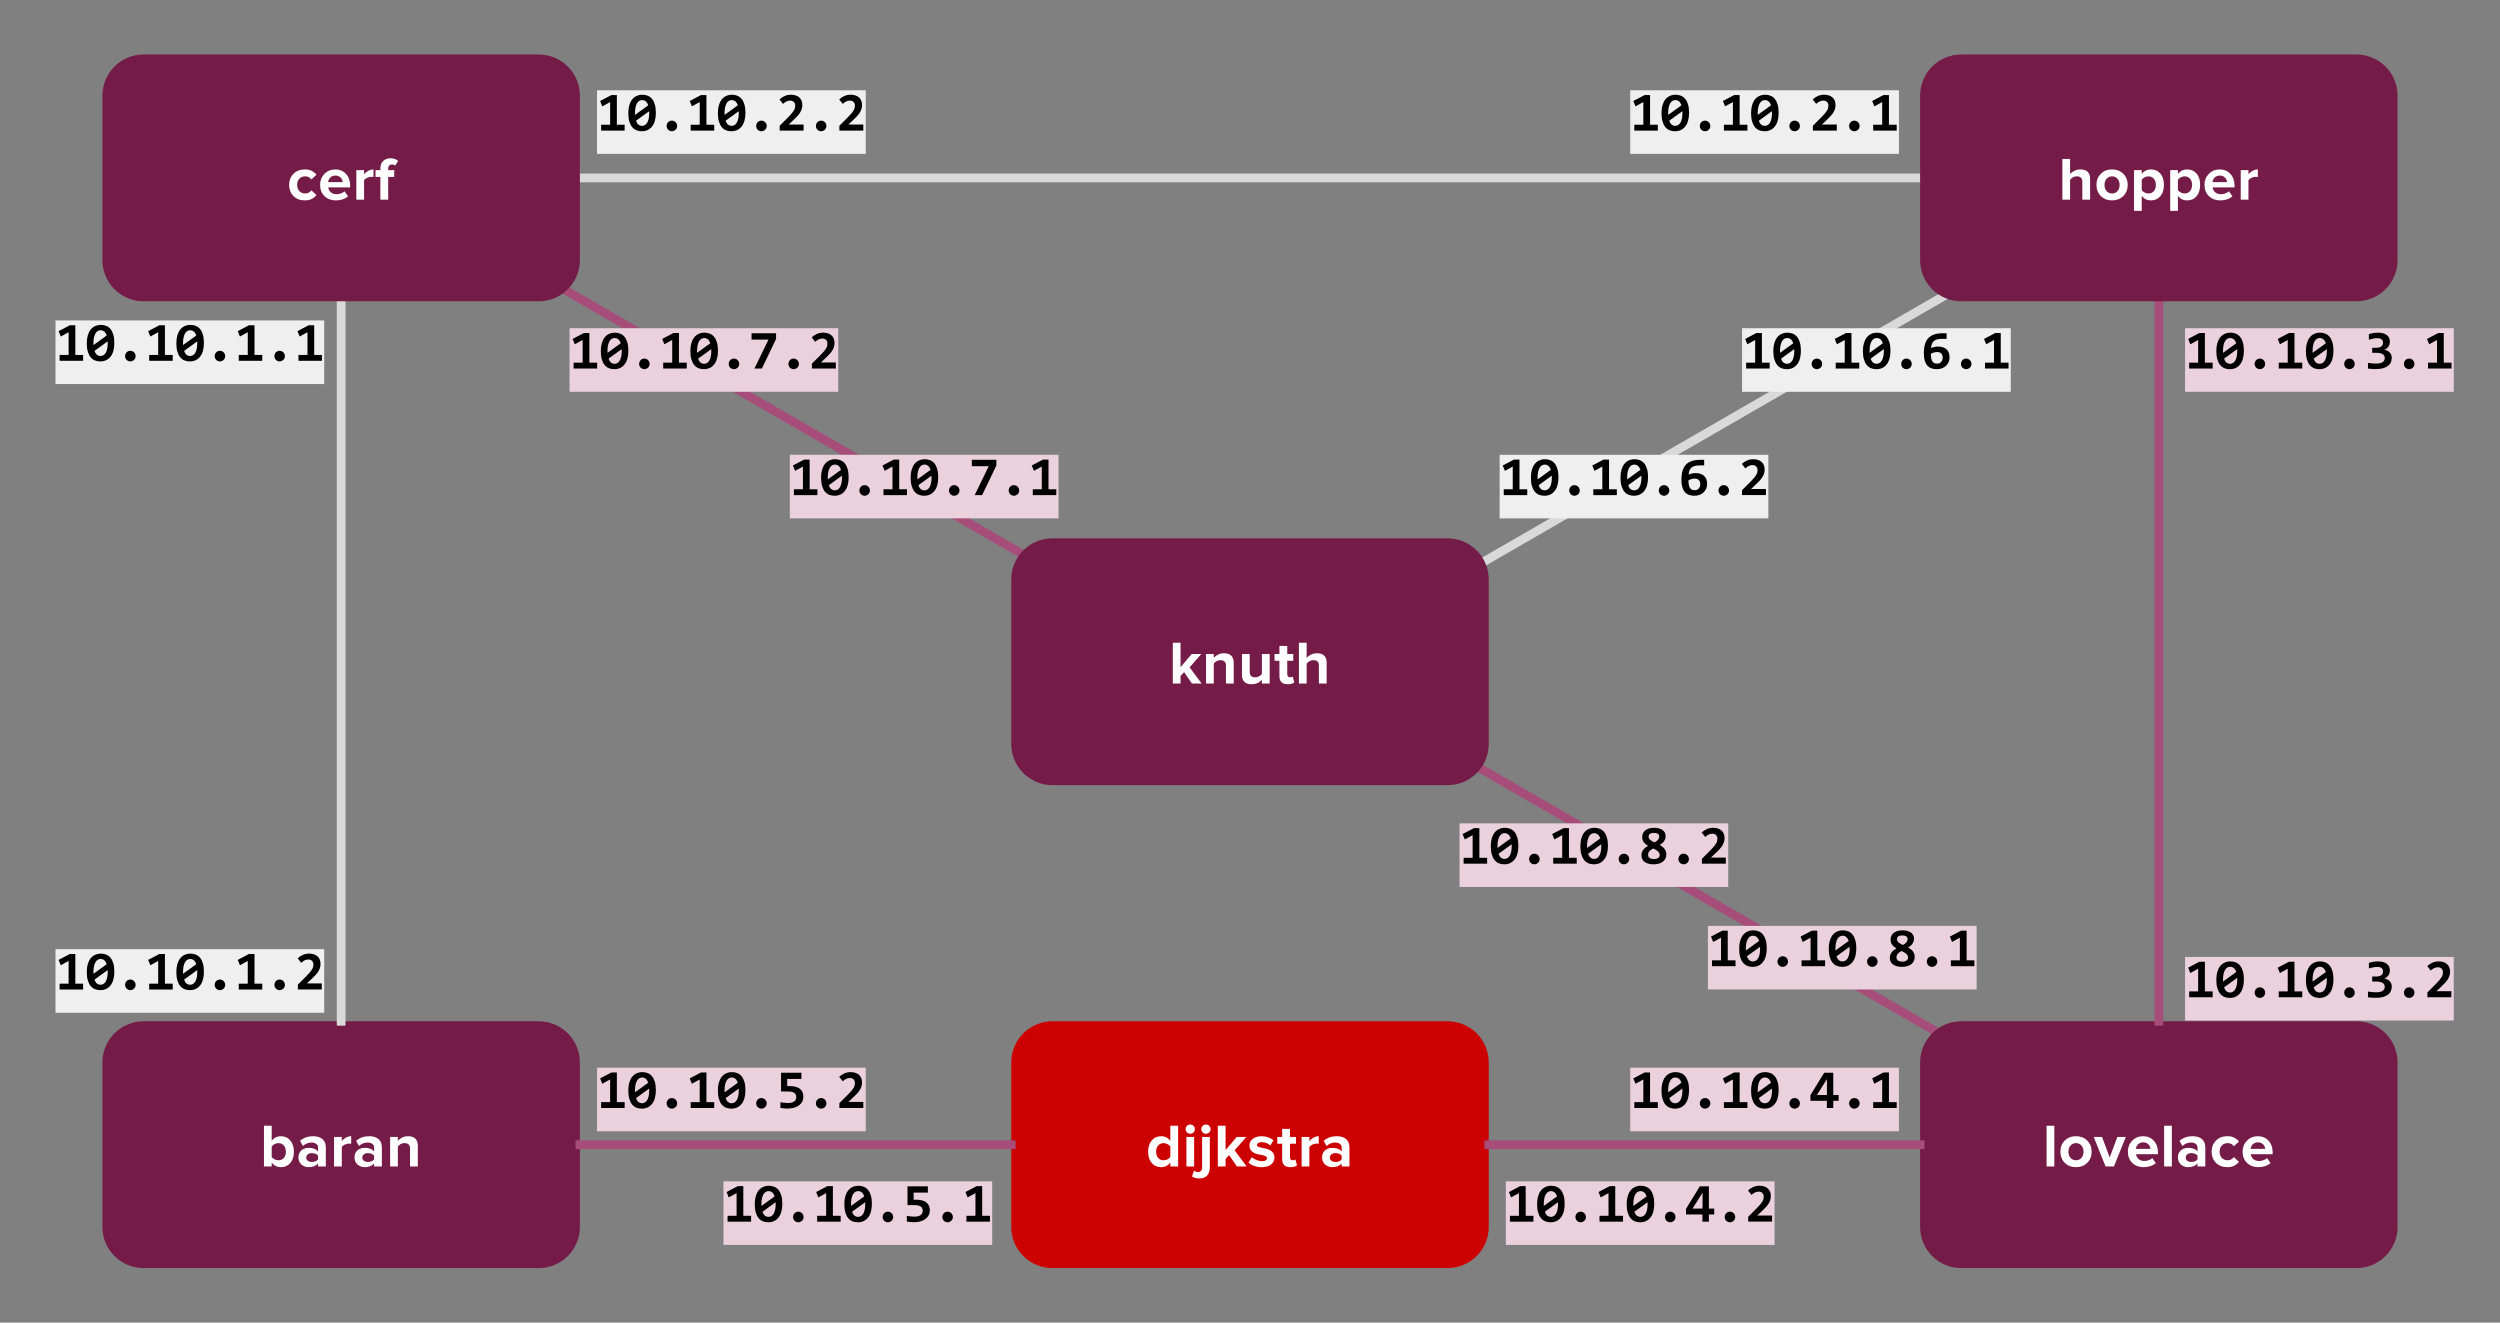 <?xml version="1.0" standalone="yes"?>

<svg version="1.1" viewBox="0.0 0.0 858.866 454.367" fill="none" stroke="none" stroke-linecap="square" stroke-miterlimit="10" xmlns="http://www.w3.org/2000/svg" xmlns:xlink="http://www.w3.org/1999/xlink"><rect x="0.0" y="0.0" width="858.866" height="454.367" fill="#808080" stroke="none"/><clipPath id="p.0"><path d="m0 0l858.866 0l0 454.367l-858.866 0l0 -454.367z" clip-rule="nonzero"></path></clipPath><g clip-path="url(#p.0)"><path fill="#000000" fill-opacity="0.0" d="m0 0l858.866 0l0 454.367l-858.866 0z" fill-rule="evenodd"></path><path fill="#000000" fill-opacity="0.0" d="m497.706 257.727l184.598 106.583" fill-rule="evenodd"></path><path stroke="#a64d79" stroke-width="3.0" stroke-linejoin="round" stroke-linecap="butt" d="m497.706 257.727l184.598 106.583" fill-rule="evenodd"></path><path fill="#000000" fill-opacity="0.0" d="m482.189 208.879l206.709 -119.339" fill-rule="evenodd"></path><path stroke="#d9d9d9" stroke-width="3.0" stroke-linejoin="round" stroke-linecap="butt" d="m482.189 208.879l206.709 -119.339" fill-rule="evenodd"></path><path fill="#cc0000" d="m347.417 364.99l0 0c0 -7.805 6.327 -14.132 14.132 -14.132l135.768 0c3.748 0 7.342 1.489 9.992 4.139c2.65 2.65 4.139 6.245 4.139 9.992l0 56.524c0 7.805 -6.327 14.132 -14.132 14.132l-135.768 0l0 0c-7.805 0 -14.132 -6.327 -14.132 -14.132z" fill-rule="evenodd"></path><path fill="#ffffff" d="m402.058 400.732l0 -1.297q-1.266 1.547 -3.125 1.547q-2.016 0 -3.266 -1.438q-1.234 -1.453 -1.234 -3.875q0 -2.391 1.234 -3.859q1.25 -1.469 3.266 -1.469q1.906 0 3.125 1.547l0 -5.156l2.688 0l0 14.0l-2.688 0zm-2.312 -2.125q0.672 0 1.312 -0.312q0.656 -0.328 1.0 -0.844l0 -3.578q-0.344 -0.516 -1.0 -0.828q-0.641 -0.328 -1.312 -0.328q-1.141 0 -1.859 0.812q-0.703 0.812 -0.703 2.141q0 1.281 0.688 2.109q0.703 0.828 1.875 0.828zm9.155 -9.109q-0.641 0 -1.125 -0.453q-0.469 -0.469 -0.469 -1.141q0 -0.672 0.469 -1.125q0.484 -0.453 1.125 -0.453q0.672 0 1.125 0.453q0.469 0.453 0.469 1.125q0 0.672 -0.469 1.141q-0.453 0.453 -1.125 0.453zm-1.312 11.234l0 -10.141l2.656 0l0 10.141l-2.656 0zm6.709 -11.234q-0.641 0 -1.125 -0.453q-0.469 -0.469 -0.469 -1.141q0 -0.672 0.469 -1.125q0.484 -0.453 1.125 -0.453q0.672 0 1.125 0.453q0.469 0.453 0.469 1.125q0 0.672 -0.469 1.141q-0.453 0.453 -1.125 0.453zm-2.266 15.344q-0.844 0 -1.375 -0.141q-0.547 -0.141 -1.156 -0.562l0.734 -2.0q0.609 0.531 1.359 0.531q0.609 0 1.0 -0.406q0.391 -0.391 0.391 -1.266l0 -10.406l2.656 0l0 10.406q0 1.75 -0.891 2.797q-0.891 1.047 -2.719 1.047zm12.912 -4.109l-2.688 -3.906l-1.219 1.297l0 2.609l-2.656 0l0 -14.0l2.656 0l0 8.375l3.844 -4.516l3.281 0l-4.016 4.594l4.141 5.547l-3.344 0zm8.504 0.25q-1.328 0 -2.547 -0.422q-1.203 -0.422 -2.0 -1.156l1.156 -1.859q0.609 0.562 1.609 0.969q1.016 0.406 1.906 0.406q1.688 0 1.688 -1.078q0 -0.422 -0.453 -0.625q-0.438 -0.219 -1.094 -0.375l-1.453 -0.281q-3.016 -0.656 -3.016 -3.031q0 -1.406 1.156 -2.297q1.172 -0.891 3.0 -0.891q2.375 0 4.094 1.375l-1.078 1.828q-0.453 -0.484 -1.25 -0.828q-0.797 -0.344 -1.75 -0.344q-0.734 0 -1.172 0.297q-0.422 0.297 -0.422 0.719q0 0.375 0.438 0.562q0.438 0.188 1.109 0.328q0.688 0.125 1.453 0.312q0.781 0.172 1.453 0.531q0.672 0.359 1.109 0.969q0.438 0.609 0.438 1.641q0 1.469 -1.203 2.359q-1.188 0.891 -3.172 0.891zm9.908 0q-2.875 0 -2.875 -2.766l0 -5.297l-1.672 0l0 -2.328l1.672 0l0 -2.781l2.688 0l0 2.781l2.062 0l0 2.328l-2.062 0l0 4.578q0 0.484 0.234 0.797q0.25 0.312 0.688 0.312q0.641 0 0.938 -0.297l0.562 2.016q-0.688 0.656 -2.234 0.656zm3.818 -0.25l0 -10.141l2.656 0l0 1.391q0.547 -0.672 1.422 -1.156q0.875 -0.484 1.812 -0.484l0 2.594l-0.734 -0.062q-0.703 0 -1.438 0.344q-0.719 0.328 -1.062 0.812l0 6.703l-2.656 0zm13.756 0l0 -1.047q-1.109 1.297 -3.203 1.297q-1.469 0 -2.5 -0.922q-1.031 -0.938 -1.031 -2.438q0 -1.484 0.969 -2.375q0.984 -0.906 2.562 -0.906q2.188 0 3.203 1.25l0 -1.375q0 -0.766 -0.609 -1.234q-0.609 -0.469 -1.609 -0.469q-1.688 0 -2.969 1.203l-1.0 -1.781q1.844 -1.594 4.438 -1.594q2.141 0 3.281 1.0q1.141 0.984 1.141 2.844l0 6.547l-2.672 0zm-2.141 -1.547q1.469 0 2.141 -0.891l0 -1.266q-0.672 -0.875 -2.141 -0.875q-0.797 0 -1.359 0.406q-0.547 0.391 -0.547 1.125q0 0.719 0.547 1.109q0.562 0.391 1.359 0.391z" fill-rule="nonzero"></path><path fill="#741b47" d="m659.651 364.99l0 0c0 -7.805 6.327 -14.132 14.131 -14.132l135.768 0c3.748 0 7.342 1.489 9.992 4.139c2.65 2.65 4.139 6.245 4.139 9.992l0 56.524c0 7.805 -6.327 14.132 -14.132 14.132l-135.768 0l0 0c-7.805 0 -14.131 -6.327 -14.131 -14.132z" fill-rule="evenodd"></path><path fill="#ffffff" d="m703.1 400.732l0 -14.0l2.656 0l0 14.0l-2.656 0zm10.099 0.25q-2.359 0 -3.859 -1.5q-1.5 -1.516 -1.5 -3.828q0 -2.312 1.5 -3.812q1.5 -1.5 3.859 -1.5q2.344 0 3.859 1.5q1.516 1.5 1.516 3.812q0 2.328 -1.516 3.828q-1.516 1.5 -3.859 1.5zm0 -2.375q1.156 0 1.875 -0.828q0.719 -0.828 0.719 -2.125q0 -1.266 -0.719 -2.094q-0.719 -0.844 -1.875 -0.844q-1.125 0 -1.859 0.812q-0.734 0.797 -0.734 2.125q0 1.344 0.734 2.156q0.734 0.797 1.859 0.797zm10.164 2.125l-4.078 -10.141l2.859 0l2.641 7.047l2.641 -7.047l2.891 0l-4.078 10.141l-2.875 0zm13.082 0.25q-2.391 0 -3.906 -1.469q-1.516 -1.484 -1.516 -3.859q0 -2.266 1.5 -3.781q1.5 -1.531 3.75 -1.531q2.25 0 3.656 1.547q1.422 1.531 1.422 4.031l0 0.594l-7.531 0q0.125 0.969 0.859 1.656q0.75 0.688 2.062 0.688q0.625 0 1.391 -0.25q0.781 -0.266 1.312 -0.75l1.172 1.719q-0.75 0.688 -1.875 1.047q-1.109 0.359 -2.297 0.359zm2.328 -6.281q-0.062 -1.0 -0.766 -1.625q-0.688 -0.625 -1.734 -0.625q-1.047 0 -1.719 0.641q-0.672 0.641 -0.781 1.609l5.0 0zm4.701 6.031l0 -14.0l2.656 0l0 14.0l-2.656 0zm11.474 0l0 -1.047q-1.109 1.297 -3.203 1.297q-1.469 0 -2.5 -0.922q-1.031 -0.938 -1.031 -2.438q0 -1.484 0.969 -2.375q0.984 -0.906 2.562 -0.906q2.188 0 3.203 1.25l0 -1.375q0 -0.766 -0.609 -1.234q-0.609 -0.469 -1.609 -0.469q-1.688 0 -2.969 1.203l-1.0 -1.781q1.844 -1.594 4.438 -1.594q2.141 0 3.281 1.0q1.141 0.984 1.141 2.844l0 6.547l-2.672 0zm-2.141 -1.547q1.469 0 2.141 -0.891l0 -1.266q-0.672 -0.875 -2.141 -0.875q-0.797 0 -1.359 0.406q-0.547 0.391 -0.547 1.125q0 0.719 0.547 1.109q0.562 0.391 1.359 0.391zm12.362 1.797q-2.391 0 -3.891 -1.5q-1.484 -1.516 -1.484 -3.828q0 -2.297 1.484 -3.797q1.5 -1.516 3.891 -1.516q1.562 0 2.531 0.562q0.984 0.562 1.484 1.266l-1.75 1.625q-0.734 -1.078 -2.141 -1.078q-1.219 0 -1.984 0.812q-0.766 0.797 -0.766 2.125q0 1.312 0.766 2.141q0.766 0.812 1.984 0.812q1.359 0 2.141 -1.094l1.75 1.625q-0.5 0.719 -1.484 1.281q-0.969 0.562 -2.531 0.562zm10.69 0q-2.391 0 -3.906 -1.469q-1.516 -1.484 -1.516 -3.859q0 -2.266 1.5 -3.781q1.5 -1.531 3.75 -1.531q2.25 0 3.656 1.547q1.422 1.531 1.422 4.031l0 0.594l-7.531 0q0.125 0.969 0.859 1.656q0.75 0.688 2.062 0.688q0.625 0 1.391 -0.25q0.781 -0.266 1.312 -0.75l1.172 1.719q-0.75 0.688 -1.875 1.047q-1.109 0.359 -2.297 0.359zm2.328 -6.281q-0.062 -1.0 -0.766 -1.625q-0.688 -0.625 -1.734 -0.625q-1.047 0 -1.719 0.641q-0.672 0.641 -0.781 1.609l5.0 0z" fill-rule="nonzero"></path><path fill="#741b47" d="m35.184 364.99l0 0c0 -7.805 6.327 -14.132 14.132 -14.132l135.768 0c3.748 0 7.342 1.489 9.992 4.139c2.65 2.65 4.139 6.245 4.139 9.992l0 56.524c0 7.805 -6.327 14.132 -14.132 14.132l-135.768 0l0 0c-7.805 0 -14.132 -6.327 -14.132 -14.132z" fill-rule="evenodd"></path><path fill="#ffffff" d="m93.34 397.482q0.344 0.484 0.984 0.812q0.656 0.312 1.312 0.312q1.172 0 1.875 -0.797q0.703 -0.812 0.703 -2.141q0 -1.328 -0.703 -2.141q-0.703 -0.812 -1.875 -0.812q-0.656 0 -1.312 0.344q-0.641 0.328 -0.984 0.828l0 3.594zm-2.656 3.25l0 -14.0l2.656 0l0 5.156q1.219 -1.547 3.141 -1.547q2.016 0 3.25 1.469q1.234 1.469 1.234 3.859q0 2.422 -1.234 3.875q-1.234 1.438 -3.25 1.438q-1.875 0 -3.141 -1.547l0 1.297l-2.656 0zm18.576 0l0 -1.047q-1.109 1.297 -3.203 1.297q-1.469 0 -2.5 -0.922q-1.031 -0.938 -1.031 -2.438q0 -1.484 0.969 -2.375q0.984 -0.906 2.562 -0.906q2.188 0 3.203 1.25l0 -1.375q0 -0.766 -0.609 -1.234q-0.609 -0.469 -1.609 -0.469q-1.688 0 -2.969 1.203l-1.0 -1.781q1.844 -1.594 4.438 -1.594q2.141 0 3.281 1.0q1.141 0.984 1.141 2.844l0 6.547l-2.672 0zm-2.141 -1.547q1.469 0 2.141 -0.891l0 -1.266q-0.672 -0.875 -2.141 -0.875q-0.797 0 -1.359 0.406q-0.547 0.391 -0.547 1.125q0 0.719 0.547 1.109q0.562 0.391 1.359 0.391zm7.644 1.547l0 -10.141l2.656 0l0 1.391q0.547 -0.672 1.422 -1.156q0.875 -0.484 1.812 -0.484l0 2.594l-0.734 -0.062q-0.703 0 -1.438 0.344q-0.719 0.328 -1.062 0.812l0 6.703l-2.656 0zm13.756 0l0 -1.047q-1.109 1.297 -3.203 1.297q-1.469 0 -2.5 -0.922q-1.031 -0.938 -1.031 -2.438q0 -1.484 0.969 -2.375q0.984 -0.906 2.562 -0.906q2.188 0 3.203 1.25l0 -1.375q0 -0.766 -0.609 -1.234q-0.609 -0.469 -1.609 -0.469q-1.688 0 -2.969 1.203l-1.0 -1.781q1.844 -1.594 4.438 -1.594q2.141 0 3.281 1.0q1.141 0.984 1.141 2.844l0 6.547l-2.672 0zm-2.141 -1.547q1.469 0 2.141 -0.891l0 -1.266q-0.672 -0.875 -2.141 -0.875q-0.797 0 -1.359 0.406q-0.547 0.391 -0.547 1.125q0 0.719 0.547 1.109q0.562 0.391 1.359 0.391zm14.487 1.547l0 -6.125q0 -1.891 -1.875 -1.891q-1.453 0 -2.312 1.188l0 6.828l-2.656 0l0 -10.141l2.656 0l0 1.328q0.484 -0.594 1.391 -1.078q0.906 -0.5 2.156 -0.5q1.688 0 2.5 0.875q0.812 0.859 0.812 2.359l0 7.156l-2.672 0z" fill-rule="nonzero"></path><path fill="#000000" fill-opacity="0.0" d="m199.215 61.115l460.441 0" fill-rule="evenodd"></path><path stroke="#d9d9d9" stroke-width="3.0" stroke-linejoin="round" stroke-linecap="butt" d="m199.215 61.115l460.441 0" fill-rule="evenodd"></path><path fill="#000000" fill-opacity="0.0" d="m741.667 103.509l0 247.339" fill-rule="evenodd"></path><path stroke="#a64d79" stroke-width="3.0" stroke-linejoin="round" stroke-linecap="butt" d="m741.667 103.509l0 247.339" fill-rule="evenodd"></path><path fill="#000000" fill-opacity="0.0" d="m117.199 350.858l0 -247.339" fill-rule="evenodd"></path><path stroke="#d9d9d9" stroke-width="3.0" stroke-linejoin="round" stroke-linecap="butt" d="m117.199 350.858l0 -247.339" fill-rule="evenodd"></path><path fill="#000000" fill-opacity="0.0" d="m199.215 393.252l148.189 0" fill-rule="evenodd"></path><path stroke="#a64d79" stroke-width="3.0" stroke-linejoin="round" stroke-linecap="butt" d="m199.215 393.252l148.189 0" fill-rule="evenodd"></path><path fill="#000000" fill-opacity="0.0" d="m511.449 393.252l148.189 0" fill-rule="evenodd"></path><path stroke="#a64d79" stroke-width="3.0" stroke-linejoin="round" stroke-linecap="butt" d="m511.449 393.252l148.189 0" fill-rule="evenodd"></path><path fill="#741b47" d="m659.651 32.853l0 0c0 -7.805 6.327 -14.132 14.131 -14.132l135.768 0c3.748 0 7.342 1.489 9.992 4.139c2.65 2.65 4.139 6.245 4.139 9.992l0 56.524c0 7.805 -6.327 14.132 -14.132 14.132l-135.768 0l0 0c-7.805 0 -14.131 -6.327 -14.131 -14.132z" fill-rule="evenodd"></path><path fill="#ffffff" d="m715.377 68.595l0 -6.172q0 -1.844 -1.891 -1.844q-1.391 0 -2.312 1.188l0 6.828l-2.656 0l0 -14.0l2.656 0l0 5.188q0.484 -0.594 1.391 -1.078q0.922 -0.5 2.188 -0.5q1.672 0 2.484 0.859q0.812 0.844 0.812 2.328l0 7.203l-2.672 0zm10.214 0.25q-2.359 0 -3.859 -1.5q-1.5 -1.516 -1.5 -3.828q0 -2.312 1.5 -3.812q1.5 -1.5 3.859 -1.5q2.344 0 3.859 1.5q1.516 1.5 1.516 3.812q0 2.328 -1.516 3.828q-1.516 1.5 -3.859 1.5zm0 -2.375q1.156 0 1.875 -0.828q0.719 -0.828 0.719 -2.125q0 -1.266 -0.719 -2.094q-0.719 -0.844 -1.875 -0.844q-1.125 0 -1.859 0.812q-0.734 0.797 -0.734 2.125q0 1.344 0.734 2.156q0.734 0.797 1.859 0.797zm13.336 2.375q-1.953 0 -3.141 -1.547l0 5.156l-2.656 0l0 -14.0l2.656 0l0 1.281q1.219 -1.531 3.141 -1.531q2.016 0 3.25 1.422q1.234 1.406 1.234 3.891q0 2.438 -1.234 3.891q-1.219 1.438 -3.25 1.438zm-0.844 -2.375q1.156 0 1.859 -0.812q0.703 -0.828 0.703 -2.141q0 -1.328 -0.703 -2.125q-0.703 -0.812 -1.859 -0.812q-0.656 0 -1.312 0.344q-0.641 0.328 -0.984 0.812l0 3.578q0.344 0.484 0.984 0.828q0.656 0.328 1.312 0.328zm13.278 2.375q-1.953 0 -3.141 -1.547l0 5.156l-2.656 0l0 -14.0l2.656 0l0 1.281q1.219 -1.531 3.141 -1.531q2.016 0 3.25 1.422q1.234 1.406 1.234 3.891q0 2.438 -1.234 3.891q-1.219 1.438 -3.25 1.438zm-0.844 -2.375q1.156 0 1.859 -0.812q0.703 -0.828 0.703 -2.141q0 -1.328 -0.703 -2.125q-0.703 -0.812 -1.859 -0.812q-0.656 0 -1.312 0.344q-0.641 0.328 -0.984 0.812l0 3.578q0.344 0.484 0.984 0.828q0.656 0.328 1.312 0.328zm12.247 2.375q-2.391 0 -3.906 -1.469q-1.516 -1.484 -1.516 -3.859q0 -2.266 1.5 -3.781q1.5 -1.531 3.75 -1.531q2.25 0 3.656 1.547q1.422 1.531 1.422 4.031l0 0.594l-7.531 0q0.125 0.969 0.859 1.656q0.75 0.688 2.062 0.688q0.625 0 1.391 -0.25q0.781 -0.266 1.312 -0.75l1.172 1.719q-0.75 0.688 -1.875 1.047q-1.109 0.359 -2.297 0.359zm2.328 -6.281q-0.062 -1.0 -0.766 -1.625q-0.688 -0.625 -1.734 -0.625q-1.047 0 -1.719 0.641q-0.672 0.641 -0.781 1.609l5.0 0zm4.701 6.031l0 -10.141l2.656 0l0 1.391q0.547 -0.672 1.422 -1.156q0.875 -0.484 1.812 -0.484l0 2.594l-0.734 -0.062q-0.703 0 -1.438 0.344q-0.719 0.328 -1.062 0.812l0 6.703l-2.656 0z" fill-rule="nonzero"></path><path fill="#000000" fill-opacity="0.0" d="m176.625 89.541l191.843 110.772" fill-rule="evenodd"></path><path stroke="#a64d79" stroke-width="3.0" stroke-linejoin="round" stroke-linecap="butt" d="m176.625 89.541l191.843 110.772" fill-rule="evenodd"></path><path fill="#741b47" d="m347.417 199.076l0 0c0 -7.805 6.327 -14.132 14.132 -14.132l135.768 0c3.748 0 7.342 1.489 9.992 4.139c2.65 2.65 4.139 6.245 4.139 9.992l0 56.524c0 7.805 -6.327 14.132 -14.132 14.132l-135.768 0l0 0c-7.805 0 -14.132 -6.327 -14.132 -14.132z" fill-rule="evenodd"></path><path fill="#ffffff" d="m409.48 234.819l-2.688 -3.906l-1.219 1.297l0 2.609l-2.656 0l0 -14.0l2.656 0l0 8.375l3.844 -4.516l3.281 0l-4.016 4.594l4.141 5.547l-3.344 0zm11.692 0l0 -6.125q0 -1.891 -1.875 -1.891q-1.453 0 -2.312 1.188l0 6.828l-2.656 0l0 -10.141l2.656 0l0 1.328q0.484 -0.594 1.391 -1.078q0.906 -0.5 2.156 -0.5q1.688 0 2.5 0.875q0.812 0.859 0.812 2.359l0 7.156l-2.672 0zm12.349 0l0 -1.281q-1.375 1.531 -3.578 1.531q-1.672 0 -2.469 -0.844q-0.797 -0.859 -0.797 -2.344l0 -7.203l2.656 0l0 6.156q0 1.859 1.875 1.859q1.359 0 2.312 -1.156l0 -6.859l2.672 0l0 10.141l-2.672 0zm8.896 0.25q-2.875 0 -2.875 -2.766l0 -5.297l-1.672 0l0 -2.328l1.672 0l0 -2.781l2.688 0l0 2.781l2.062 0l0 2.328l-2.062 0l0 4.578q0 0.484 0.234 0.797q0.25 0.312 0.688 0.312q0.641 0 0.938 -0.297l0.562 2.016q-0.688 0.656 -2.234 0.656zm10.678 -0.25l0 -6.172q0 -1.844 -1.891 -1.844q-1.391 0 -2.312 1.188l0 6.828l-2.656 0l0 -14.0l2.656 0l0 5.188q0.484 -0.594 1.391 -1.078q0.922 -0.5 2.188 -0.5q1.672 0 2.484 0.859q0.812 0.844 0.812 2.328l0 7.203l-2.672 0z" fill-rule="nonzero"></path><path fill="#741b47" d="m35.184 32.853l0 0c0 -7.805 6.327 -14.132 14.132 -14.132l135.768 0c3.748 0 7.342 1.489 9.992 4.139c2.65 2.65 4.139 6.245 4.139 9.992l0 56.524c0 7.805 -6.327 14.132 -14.132 14.132l-135.768 0l0 0c-7.805 0 -14.132 -6.327 -14.132 -14.132z" fill-rule="evenodd"></path><path fill="#ffffff" d="m104.701 68.845q-2.391 0 -3.891 -1.5q-1.484 -1.516 -1.484 -3.828q0 -2.297 1.484 -3.797q1.5 -1.516 3.891 -1.516q1.562 0 2.531 0.562q0.984 0.562 1.484 1.266l-1.75 1.625q-0.734 -1.078 -2.141 -1.078q-1.219 0 -1.984 0.812q-0.766 0.797 -0.766 2.125q0 1.312 0.766 2.141q0.766 0.812 1.984 0.812q1.359 0 2.141 -1.094l1.75 1.625q-0.5 0.719 -1.484 1.281q-0.969 0.562 -2.531 0.562zm10.69 0q-2.391 0 -3.906 -1.469q-1.516 -1.484 -1.516 -3.859q0 -2.266 1.5 -3.781q1.5 -1.531 3.75 -1.531q2.25 0 3.656 1.547q1.422 1.531 1.422 4.031l0 0.594l-7.531 0q0.125 0.969 0.859 1.656q0.75 0.688 2.062 0.688q0.625 0 1.391 -0.25q0.781 -0.266 1.312 -0.75l1.172 1.719q-0.75 0.688 -1.875 1.047q-1.109 0.359 -2.297 0.359zm2.328 -6.281q-0.062 -1.0 -0.766 -1.625q-0.688 -0.625 -1.734 -0.625q-1.047 0 -1.719 0.641q-0.672 0.641 -0.781 1.609l5.0 0zm4.701 6.031l0 -10.141l2.656 0l0 1.391q0.547 -0.672 1.422 -1.156q0.875 -0.484 1.812 -0.484l0 2.594l-0.734 -0.062q-0.703 0 -1.438 0.344q-0.719 0.328 -1.062 0.812l0 6.703l-2.656 0zm8.256 0l0 -7.812l-1.672 0l0 -2.328l1.672 0l0 -0.547q0 -1.641 0.938 -2.578q0.953 -0.953 2.484 -0.953q1.797 0 2.656 0.953l-1.016 1.562q-0.422 -0.406 -1.109 -0.406q-0.547 0 -0.906 0.359q-0.359 0.344 -0.359 1.062l0 0.547l2.062 0l0 2.328l-2.062 0l0 7.812l-2.688 0z" fill-rule="nonzero"></path><path fill="#000000" fill-opacity="0.0" d="m193.36 22.785l115.811 0l0 30.331l-115.811 0z" fill-rule="evenodd"></path><path fill="#efefef" d="m205.107 31.015l92.316 0l0 21.845l-92.316 0l0 -21.845z" fill-rule="nonzero"></path><path fill="#000000" d="m206.514 44.87l0 -2.016l3.094 0l0 -7.797l-2.688 1.484l-0.75 -1.844l3.859 -2.031l1.891 0l0 10.188l2.672 0l0 2.016l-8.078 0zm18.804 -6.109q0 1.484 -0.328 2.672q-0.312 1.172 -0.953 1.984q-0.625 0.812 -1.531 1.25q-0.891 0.422 -2.047 0.422q-1.0 0 -1.844 -0.344q-0.844 -0.359 -1.469 -1.109q-0.609 -0.766 -0.953 -1.938q-0.344 -1.188 -0.344 -2.828q0 -1.5 0.328 -2.672q0.344 -1.188 0.953 -1.984q0.625 -0.812 1.531 -1.234q0.922 -0.438 2.062 -0.438q1.0 0 1.844 0.359q0.844 0.344 1.453 1.094q0.609 0.75 0.953 1.938q0.344 1.172 0.344 2.828zm-7.172 0.031q0 0.188 0 0.359q0 0.156 0.016 0.312l4.547 -3.281q-0.328 -0.922 -0.859 -1.359q-0.531 -0.438 -1.266 -0.438q-0.516 0 -0.969 0.266q-0.438 0.266 -0.766 0.812q-0.328 0.547 -0.516 1.375q-0.188 0.828 -0.188 1.953zm4.891 0.031q0 -0.156 -0.016 -0.312q0 -0.156 0 -0.312l-4.516 3.266q0.297 0.906 0.828 1.344q0.547 0.422 1.25 0.422q0.531 0 0.969 -0.266q0.453 -0.266 0.781 -0.797q0.328 -0.547 0.516 -1.375q0.188 -0.844 0.188 -1.969zm7.757 2.625q0.391 0 0.719 0.141q0.328 0.141 0.578 0.391q0.25 0.25 0.391 0.594q0.141 0.328 0.141 0.703q0 0.375 -0.141 0.703q-0.141 0.328 -0.391 0.578q-0.25 0.234 -0.578 0.375q-0.328 0.156 -0.719 0.156q-0.375 0 -0.703 -0.156q-0.328 -0.141 -0.562 -0.375q-0.234 -0.25 -0.375 -0.578q-0.141 -0.328 -0.141 -0.703q0 -0.375 0.141 -0.703q0.141 -0.344 0.375 -0.594q0.234 -0.25 0.562 -0.391q0.328 -0.141 0.703 -0.141zm6.492 3.422l0 -2.016l3.094 0l0 -7.797l-2.688 1.484l-0.75 -1.844l3.859 -2.031l1.891 0l0 10.188l2.672 0l0 2.016l-8.078 0zm18.804 -6.109q0 1.484 -0.328 2.672q-0.312 1.172 -0.953 1.984q-0.625 0.812 -1.531 1.25q-0.891 0.422 -2.047 0.422q-1.0 0 -1.844 -0.344q-0.844 -0.359 -1.469 -1.109q-0.609 -0.766 -0.953 -1.938q-0.344 -1.188 -0.344 -2.828q0 -1.5 0.328 -2.672q0.344 -1.188 0.953 -1.984q0.625 -0.812 1.531 -1.234q0.922 -0.438 2.062 -0.438q1.0 0 1.844 0.359q0.844 0.344 1.453 1.094q0.609 0.75 0.953 1.938q0.344 1.172 0.344 2.828zm-7.172 0.031q0 0.188 0 0.359q0 0.156 0.016 0.312l4.547 -3.281q-0.328 -0.922 -0.859 -1.359q-0.531 -0.438 -1.266 -0.438q-0.516 0 -0.969 0.266q-0.438 0.266 -0.766 0.812q-0.328 0.547 -0.516 1.375q-0.188 0.828 -0.188 1.953zm4.891 0.031q0 -0.156 -0.016 -0.312q0 -0.156 0 -0.312l-4.516 3.266q0.297 0.906 0.828 1.344q0.547 0.422 1.25 0.422q0.531 0 0.969 -0.266q0.453 -0.266 0.781 -0.797q0.328 -0.547 0.516 -1.375q0.188 -0.844 0.188 -1.969zm7.757 2.625q0.391 0 0.719 0.141q0.328 0.141 0.578 0.391q0.25 0.25 0.391 0.594q0.141 0.328 0.141 0.703q0 0.375 -0.141 0.703q-0.141 0.328 -0.391 0.578q-0.25 0.234 -0.578 0.375q-0.328 0.156 -0.719 0.156q-0.375 0 -0.703 -0.156q-0.328 -0.141 -0.562 -0.375q-0.234 -0.25 -0.375 -0.578q-0.141 -0.328 -0.141 -0.703q0 -0.375 0.141 -0.703q0.141 -0.344 0.375 -0.594q0.234 -0.25 0.562 -0.391q0.328 -0.141 0.703 -0.141zm6.289 3.422l0 -1.672l2.859 -2.859q0.812 -0.812 1.297 -1.391q0.484 -0.594 0.75 -1.047q0.266 -0.469 0.344 -0.844q0.094 -0.391 0.094 -0.812q0 -0.344 -0.125 -0.656q-0.109 -0.312 -0.328 -0.531q-0.203 -0.234 -0.531 -0.359q-0.328 -0.141 -0.734 -0.141q-0.719 0 -1.328 0.312q-0.609 0.312 -1.156 0.828l-1.203 -1.547q0.797 -0.734 1.781 -1.172q0.984 -0.438 2.141 -0.438q0.891 0 1.609 0.234q0.719 0.219 1.234 0.672q0.516 0.438 0.797 1.109q0.281 0.656 0.281 1.531q0 0.734 -0.203 1.359q-0.188 0.625 -0.562 1.219q-0.359 0.594 -0.906 1.188q-0.547 0.594 -1.234 1.25l-1.766 1.672l5.109 0l0 2.094l-8.219 0zm14.226 -3.422q0.391 0 0.719 0.141q0.328 0.141 0.578 0.391q0.25 0.25 0.391 0.594q0.141 0.328 0.141 0.703q0 0.375 -0.141 0.703q-0.141 0.328 -0.391 0.578q-0.25 0.234 -0.578 0.375q-0.328 0.156 -0.719 0.156q-0.375 0 -0.703 -0.156q-0.328 -0.141 -0.562 -0.375q-0.234 -0.25 -0.375 -0.578q-0.141 -0.328 -0.141 -0.703q0 -0.375 0.141 -0.703q0.141 -0.344 0.375 -0.594q0.234 -0.25 0.562 -0.391q0.328 -0.141 0.703 -0.141zm6.289 3.422l0 -1.672l2.859 -2.859q0.812 -0.812 1.297 -1.391q0.484 -0.594 0.75 -1.047q0.266 -0.469 0.344 -0.844q0.094 -0.391 0.094 -0.812q0 -0.344 -0.125 -0.656q-0.109 -0.312 -0.328 -0.531q-0.203 -0.234 -0.531 -0.359q-0.328 -0.141 -0.734 -0.141q-0.719 0 -1.328 0.312q-0.609 0.312 -1.156 0.828l-1.203 -1.547q0.797 -0.734 1.781 -1.172q0.984 -0.438 2.141 -0.438q0.891 0 1.609 0.234q0.719 0.219 1.234 0.672q0.516 0.438 0.797 1.109q0.281 0.656 0.281 1.531q0 0.734 -0.203 1.359q-0.188 0.625 -0.562 1.219q-0.359 0.594 -0.906 1.188q-0.547 0.594 -1.234 1.25l-1.766 1.672l5.109 0l0 2.094l-8.219 0z" fill-rule="nonzero"></path><path fill="#000000" fill-opacity="0.0" d="m548.312 22.785l115.811 0l0 30.331l-115.811 0z" fill-rule="evenodd"></path><path fill="#efefef" d="m560.06 31.015l92.316 0l0 21.845l-92.316 0l0 -21.845z" fill-rule="nonzero"></path><path fill="#000000" d="m561.466 44.87l0 -2.016l3.094 0l0 -7.797l-2.688 1.484l-0.75 -1.844l3.859 -2.031l1.891 0l0 10.188l2.672 0l0 2.016l-8.078 0zm18.804 -6.109q0 1.484 -0.328 2.672q-0.312 1.172 -0.953 1.984q-0.625 0.812 -1.531 1.25q-0.891 0.422 -2.047 0.422q-1.0 0 -1.844 -0.344q-0.844 -0.359 -1.469 -1.109q-0.609 -0.766 -0.953 -1.938q-0.344 -1.188 -0.344 -2.828q0 -1.5 0.328 -2.672q0.344 -1.188 0.953 -1.984q0.625 -0.812 1.531 -1.234q0.922 -0.438 2.062 -0.438q1.0 0 1.844 0.359q0.844 0.344 1.453 1.094q0.609 0.75 0.953 1.938q0.344 1.172 0.344 2.828zm-7.172 0.031q0 0.188 0 0.359q0 0.156 0.016 0.312l4.547 -3.281q-0.328 -0.922 -0.859 -1.359q-0.531 -0.438 -1.266 -0.438q-0.516 0 -0.969 0.266q-0.438 0.266 -0.766 0.812q-0.328 0.547 -0.516 1.375q-0.188 0.828 -0.188 1.953zm4.891 0.031q0 -0.156 -0.016 -0.312q0 -0.156 0 -0.312l-4.516 3.266q0.297 0.906 0.828 1.344q0.547 0.422 1.25 0.422q0.531 0 0.969 -0.266q0.453 -0.266 0.781 -0.797q0.328 -0.547 0.516 -1.375q0.188 -0.844 0.188 -1.969zm7.757 2.625q0.391 0 0.719 0.141q0.328 0.141 0.578 0.391q0.25 0.25 0.391 0.594q0.141 0.328 0.141 0.703q0 0.375 -0.141 0.703q-0.141 0.328 -0.391 0.578q-0.25 0.234 -0.578 0.375q-0.328 0.156 -0.719 0.156q-0.375 0 -0.703 -0.156q-0.328 -0.141 -0.562 -0.375q-0.234 -0.25 -0.375 -0.578q-0.141 -0.328 -0.141 -0.703q0 -0.375 0.141 -0.703q0.141 -0.344 0.375 -0.594q0.234 -0.25 0.562 -0.391q0.328 -0.141 0.703 -0.141zm6.492 3.422l0 -2.016l3.094 0l0 -7.797l-2.688 1.484l-0.75 -1.844l3.859 -2.031l1.891 0l0 10.188l2.672 0l0 2.016l-8.078 0zm18.804 -6.109q0 1.484 -0.328 2.672q-0.312 1.172 -0.953 1.984q-0.625 0.812 -1.531 1.25q-0.891 0.422 -2.047 0.422q-1.0 0 -1.844 -0.344q-0.844 -0.359 -1.469 -1.109q-0.609 -0.766 -0.953 -1.938q-0.344 -1.188 -0.344 -2.828q0 -1.5 0.328 -2.672q0.344 -1.188 0.953 -1.984q0.625 -0.812 1.531 -1.234q0.922 -0.438 2.062 -0.438q1.0 0 1.844 0.359q0.844 0.344 1.453 1.094q0.609 0.75 0.953 1.938q0.344 1.172 0.344 2.828zm-7.172 0.031q0 0.188 0 0.359q0 0.156 0.016 0.312l4.547 -3.281q-0.328 -0.922 -0.859 -1.359q-0.531 -0.438 -1.266 -0.438q-0.516 0 -0.969 0.266q-0.438 0.266 -0.766 0.812q-0.328 0.547 -0.516 1.375q-0.188 0.828 -0.188 1.953zm4.891 0.031q0 -0.156 -0.016 -0.312q0 -0.156 0 -0.312l-4.516 3.266q0.297 0.906 0.828 1.344q0.547 0.422 1.25 0.422q0.531 0 0.969 -0.266q0.453 -0.266 0.781 -0.797q0.328 -0.547 0.516 -1.375q0.188 -0.844 0.188 -1.969zm7.757 2.625q0.391 0 0.719 0.141q0.328 0.141 0.578 0.391q0.25 0.25 0.391 0.594q0.141 0.328 0.141 0.703q0 0.375 -0.141 0.703q-0.141 0.328 -0.391 0.578q-0.25 0.234 -0.578 0.375q-0.328 0.156 -0.719 0.156q-0.375 0 -0.703 -0.156q-0.328 -0.141 -0.562 -0.375q-0.234 -0.25 -0.375 -0.578q-0.141 -0.328 -0.141 -0.703q0 -0.375 0.141 -0.703q0.141 -0.344 0.375 -0.594q0.234 -0.25 0.562 -0.391q0.328 -0.141 0.703 -0.141zm6.289 3.422l0 -1.672l2.859 -2.859q0.812 -0.812 1.297 -1.391q0.484 -0.594 0.75 -1.047q0.266 -0.469 0.344 -0.844q0.094 -0.391 0.094 -0.812q0 -0.344 -0.125 -0.656q-0.109 -0.312 -0.328 -0.531q-0.203 -0.234 -0.531 -0.359q-0.328 -0.141 -0.734 -0.141q-0.719 0 -1.328 0.312q-0.609 0.312 -1.156 0.828l-1.203 -1.547q0.797 -0.734 1.781 -1.172q0.984 -0.438 2.141 -0.438q0.891 0 1.609 0.234q0.719 0.219 1.234 0.672q0.516 0.438 0.797 1.109q0.281 0.656 0.281 1.531q0 0.734 -0.203 1.359q-0.188 0.625 -0.562 1.219q-0.359 0.594 -0.906 1.188q-0.547 0.594 -1.234 1.25l-1.766 1.672l5.109 0l0 2.094l-8.219 0zm14.226 -3.422q0.391 0 0.719 0.141q0.328 0.141 0.578 0.391q0.25 0.25 0.391 0.594q0.141 0.328 0.141 0.703q0 0.375 -0.141 0.703q-0.141 0.328 -0.391 0.578q-0.25 0.234 -0.578 0.375q-0.328 0.156 -0.719 0.156q-0.375 0 -0.703 -0.156q-0.328 -0.141 -0.562 -0.375q-0.234 -0.25 -0.375 -0.578q-0.141 -0.328 -0.141 -0.703q0 -0.375 0.141 -0.703q0.141 -0.344 0.375 -0.594q0.234 -0.25 0.562 -0.391q0.328 -0.141 0.703 -0.141zm6.492 3.422l0 -2.016l3.094 0l0 -7.797l-2.688 1.484l-0.75 -1.844l3.859 -2.031l1.891 0l0 10.188l2.672 0l0 2.016l-8.078 0z" fill-rule="nonzero"></path><path fill="#000000" fill-opacity="0.0" d="m1.811 101.856l126.835 0l0 30.331l-126.835 0z" fill-rule="evenodd"></path><path fill="#efefef" d="m19.071 110.085l92.316 0l0 21.845l-92.316 0l0 -21.845z" fill-rule="nonzero"></path><path fill="#000000" d="m20.477 123.941l0 -2.016l3.094 0l0 -7.797l-2.688 1.484l-0.75 -1.844l3.859 -2.031l1.891 0l0 10.188l2.672 0l0 2.016l-8.078 0zm18.804 -6.109q0 1.484 -0.328 2.672q-0.312 1.172 -0.953 1.984q-0.625 0.812 -1.531 1.25q-0.891 0.422 -2.047 0.422q-1.0 0 -1.844 -0.344q-0.844 -0.359 -1.469 -1.109q-0.609 -0.766 -0.953 -1.938q-0.344 -1.188 -0.344 -2.828q0 -1.5 0.328 -2.672q0.344 -1.188 0.953 -1.984q0.625 -0.812 1.531 -1.234q0.922 -0.438 2.062 -0.438q1.0 0 1.844 0.359q0.844 0.344 1.453 1.094q0.609 0.75 0.953 1.938q0.344 1.172 0.344 2.828zm-7.172 0.031q0 0.188 0 0.359q0 0.156 0.016 0.312l4.547 -3.281q-0.328 -0.922 -0.859 -1.359q-0.531 -0.438 -1.266 -0.438q-0.516 0 -0.969 0.266q-0.438 0.266 -0.766 0.812q-0.328 0.547 -0.516 1.375q-0.188 0.828 -0.188 1.953zm4.891 0.031q0 -0.156 -0.016 -0.312q0 -0.156 0 -0.312l-4.516 3.266q0.297 0.906 0.828 1.344q0.547 0.422 1.25 0.422q0.531 0 0.969 -0.266q0.453 -0.266 0.781 -0.797q0.328 -0.547 0.516 -1.375q0.188 -0.844 0.188 -1.969zm7.757 2.625q0.391 0 0.719 0.141q0.328 0.141 0.578 0.391q0.25 0.25 0.391 0.594q0.141 0.328 0.141 0.703q0 0.375 -0.141 0.703q-0.141 0.328 -0.391 0.578q-0.25 0.234 -0.578 0.375q-0.328 0.156 -0.719 0.156q-0.375 0 -0.703 -0.156q-0.328 -0.141 -0.562 -0.375q-0.234 -0.25 -0.375 -0.578q-0.141 -0.328 -0.141 -0.703q0 -0.375 0.141 -0.703q0.141 -0.344 0.375 -0.594q0.234 -0.25 0.562 -0.391q0.328 -0.141 0.703 -0.141zm6.492 3.422l0 -2.016l3.094 0l0 -7.797l-2.688 1.484l-0.75 -1.844l3.859 -2.031l1.891 0l0 10.188l2.672 0l0 2.016l-8.078 0zm18.804 -6.109q0 1.484 -0.328 2.672q-0.312 1.172 -0.953 1.984q-0.625 0.812 -1.531 1.25q-0.891 0.422 -2.047 0.422q-1.0 0 -1.844 -0.344q-0.844 -0.359 -1.469 -1.109q-0.609 -0.766 -0.953 -1.938q-0.344 -1.188 -0.344 -2.828q0 -1.5 0.328 -2.672q0.344 -1.188 0.953 -1.984q0.625 -0.812 1.531 -1.234q0.922 -0.438 2.062 -0.438q1.0 0 1.844 0.359q0.844 0.344 1.453 1.094q0.609 0.75 0.953 1.938q0.344 1.172 0.344 2.828zm-7.172 0.031q0 0.188 0 0.359q0 0.156 0.016 0.312l4.547 -3.281q-0.328 -0.922 -0.859 -1.359q-0.531 -0.438 -1.266 -0.438q-0.516 0 -0.969 0.266q-0.438 0.266 -0.766 0.812q-0.328 0.547 -0.516 1.375q-0.188 0.828 -0.188 1.953zm4.891 0.031q0 -0.156 -0.016 -0.312q0 -0.156 0 -0.312l-4.516 3.266q0.297 0.906 0.828 1.344q0.547 0.422 1.25 0.422q0.531 0 0.969 -0.266q0.453 -0.266 0.781 -0.797q0.328 -0.547 0.516 -1.375q0.188 -0.844 0.188 -1.969zm7.757 2.625q0.391 0 0.719 0.141q0.328 0.141 0.578 0.391q0.25 0.25 0.391 0.594q0.141 0.328 0.141 0.703q0 0.375 -0.141 0.703q-0.141 0.328 -0.391 0.578q-0.25 0.234 -0.578 0.375q-0.328 0.156 -0.719 0.156q-0.375 0 -0.703 -0.156q-0.328 -0.141 -0.562 -0.375q-0.234 -0.25 -0.375 -0.578q-0.141 -0.328 -0.141 -0.703q0 -0.375 0.141 -0.703q0.141 -0.344 0.375 -0.594q0.234 -0.25 0.562 -0.391q0.328 -0.141 0.703 -0.141zm6.492 3.422l0 -2.016l3.094 0l0 -7.797l-2.688 1.484l-0.75 -1.844l3.859 -2.031l1.891 0l0 10.188l2.672 0l0 2.016l-8.078 0zm14.023 -3.422q0.391 0 0.719 0.141q0.328 0.141 0.578 0.391q0.25 0.25 0.391 0.594q0.141 0.328 0.141 0.703q0 0.375 -0.141 0.703q-0.141 0.328 -0.391 0.578q-0.25 0.234 -0.578 0.375q-0.328 0.156 -0.719 0.156q-0.375 0 -0.703 -0.156q-0.328 -0.141 -0.562 -0.375q-0.234 -0.25 -0.375 -0.578q-0.141 -0.328 -0.141 -0.703q0 -0.375 0.141 -0.703q0.141 -0.344 0.375 -0.594q0.234 -0.25 0.562 -0.391q0.328 -0.141 0.703 -0.141zm6.492 3.422l0 -2.016l3.094 0l0 -7.797l-2.688 1.484l-0.75 -1.844l3.859 -2.031l1.891 0l0 10.188l2.672 0l0 2.016l-8.078 0z" fill-rule="nonzero"></path><path fill="#000000" fill-opacity="0.0" d="m1.811 317.856l126.835 0l0 30.331l-126.835 0z" fill-rule="evenodd"></path><path fill="#efefef" d="m19.071 326.085l92.316 0l0 21.845l-92.316 0l0 -21.845z" fill-rule="nonzero"></path><path fill="#000000" d="m20.477 339.941l0 -2.016l3.094 0l0 -7.797l-2.688 1.484l-0.75 -1.844l3.859 -2.031l1.891 0l0 10.188l2.672 0l0 2.016l-8.078 0zm18.804 -6.109q0 1.484 -0.328 2.672q-0.312 1.172 -0.953 1.984q-0.625 0.812 -1.531 1.25q-0.891 0.422 -2.047 0.422q-1.0 0 -1.844 -0.344q-0.844 -0.359 -1.469 -1.109q-0.609 -0.766 -0.953 -1.938q-0.344 -1.188 -0.344 -2.828q0 -1.5 0.328 -2.672q0.344 -1.188 0.953 -1.984q0.625 -0.812 1.531 -1.234q0.922 -0.438 2.062 -0.438q1.0 0 1.844 0.359q0.844 0.344 1.453 1.094q0.609 0.75 0.953 1.938q0.344 1.172 0.344 2.828zm-7.172 0.031q0 0.188 0 0.359q0 0.156 0.016 0.312l4.547 -3.281q-0.328 -0.922 -0.859 -1.359q-0.531 -0.438 -1.266 -0.438q-0.516 0 -0.969 0.266q-0.438 0.266 -0.766 0.812q-0.328 0.547 -0.516 1.375q-0.188 0.828 -0.188 1.953zm4.891 0.031q0 -0.156 -0.016 -0.312q0 -0.156 0 -0.312l-4.516 3.266q0.297 0.906 0.828 1.344q0.547 0.422 1.25 0.422q0.531 0 0.969 -0.266q0.453 -0.266 0.781 -0.797q0.328 -0.547 0.516 -1.375q0.188 -0.844 0.188 -1.969zm7.757 2.625q0.391 0 0.719 0.141q0.328 0.141 0.578 0.391q0.25 0.25 0.391 0.594q0.141 0.328 0.141 0.703q0 0.375 -0.141 0.703q-0.141 0.328 -0.391 0.578q-0.25 0.234 -0.578 0.375q-0.328 0.156 -0.719 0.156q-0.375 0 -0.703 -0.156q-0.328 -0.141 -0.562 -0.375q-0.234 -0.25 -0.375 -0.578q-0.141 -0.328 -0.141 -0.703q0 -0.375 0.141 -0.703q0.141 -0.344 0.375 -0.594q0.234 -0.25 0.562 -0.391q0.328 -0.141 0.703 -0.141zm6.492 3.422l0 -2.016l3.094 0l0 -7.797l-2.688 1.484l-0.75 -1.844l3.859 -2.031l1.891 0l0 10.188l2.672 0l0 2.016l-8.078 0zm18.804 -6.109q0 1.484 -0.328 2.672q-0.312 1.172 -0.953 1.984q-0.625 0.812 -1.531 1.25q-0.891 0.422 -2.047 0.422q-1.0 0 -1.844 -0.344q-0.844 -0.359 -1.469 -1.109q-0.609 -0.766 -0.953 -1.938q-0.344 -1.188 -0.344 -2.828q0 -1.5 0.328 -2.672q0.344 -1.188 0.953 -1.984q0.625 -0.812 1.531 -1.234q0.922 -0.438 2.062 -0.438q1.0 0 1.844 0.359q0.844 0.344 1.453 1.094q0.609 0.75 0.953 1.938q0.344 1.172 0.344 2.828zm-7.172 0.031q0 0.188 0 0.359q0 0.156 0.016 0.312l4.547 -3.281q-0.328 -0.922 -0.859 -1.359q-0.531 -0.438 -1.266 -0.438q-0.516 0 -0.969 0.266q-0.438 0.266 -0.766 0.812q-0.328 0.547 -0.516 1.375q-0.188 0.828 -0.188 1.953zm4.891 0.031q0 -0.156 -0.016 -0.312q0 -0.156 0 -0.312l-4.516 3.266q0.297 0.906 0.828 1.344q0.547 0.422 1.25 0.422q0.531 0 0.969 -0.266q0.453 -0.266 0.781 -0.797q0.328 -0.547 0.516 -1.375q0.188 -0.844 0.188 -1.969zm7.757 2.625q0.391 0 0.719 0.141q0.328 0.141 0.578 0.391q0.25 0.25 0.391 0.594q0.141 0.328 0.141 0.703q0 0.375 -0.141 0.703q-0.141 0.328 -0.391 0.578q-0.25 0.234 -0.578 0.375q-0.328 0.156 -0.719 0.156q-0.375 0 -0.703 -0.156q-0.328 -0.141 -0.562 -0.375q-0.234 -0.25 -0.375 -0.578q-0.141 -0.328 -0.141 -0.703q0 -0.375 0.141 -0.703q0.141 -0.344 0.375 -0.594q0.234 -0.25 0.562 -0.391q0.328 -0.141 0.703 -0.141zm6.492 3.422l0 -2.016l3.094 0l0 -7.797l-2.688 1.484l-0.75 -1.844l3.859 -2.031l1.891 0l0 10.188l2.672 0l0 2.016l-8.078 0zm14.023 -3.422q0.391 0 0.719 0.141q0.328 0.141 0.578 0.391q0.25 0.25 0.391 0.594q0.141 0.328 0.141 0.703q0 0.375 -0.141 0.703q-0.141 0.328 -0.391 0.578q-0.25 0.234 -0.578 0.375q-0.328 0.156 -0.719 0.156q-0.375 0 -0.703 -0.156q-0.328 -0.141 -0.562 -0.375q-0.234 -0.25 -0.375 -0.578q-0.141 -0.328 -0.141 -0.703q0 -0.375 0.141 -0.703q0.141 -0.344 0.375 -0.594q0.234 -0.25 0.562 -0.391q0.328 -0.141 0.703 -0.141zm6.289 3.422l0 -1.672l2.859 -2.859q0.812 -0.812 1.297 -1.391q0.484 -0.594 0.75 -1.047q0.266 -0.469 0.344 -0.844q0.094 -0.391 0.094 -0.812q0 -0.344 -0.125 -0.656q-0.109 -0.312 -0.328 -0.531q-0.203 -0.234 -0.531 -0.359q-0.328 -0.141 -0.734 -0.141q-0.719 0 -1.328 0.312q-0.609 0.312 -1.156 0.828l-1.203 -1.547q0.797 -0.734 1.781 -1.172q0.984 -0.438 2.141 -0.438q0.891 0 1.609 0.234q0.719 0.219 1.234 0.672q0.516 0.438 0.797 1.109q0.281 0.656 0.281 1.531q0 0.734 -0.203 1.359q-0.188 0.625 -0.562 1.219q-0.359 0.594 -0.906 1.188q-0.547 0.594 -1.234 1.25l-1.766 1.672l5.109 0l0 2.094l-8.219 0z" fill-rule="nonzero"></path><path fill="#000000" fill-opacity="0.0" d="m193.36 358.567l115.811 0l0 30.331l-115.811 0z" fill-rule="evenodd"></path><path fill="#ead1dc" d="m205.107 366.797l92.316 0l0 21.845l-92.316 0l0 -21.845z" fill-rule="nonzero"></path><path fill="#000000" d="m206.514 380.652l0 -2.016l3.094 0l0 -7.797l-2.688 1.484l-0.75 -1.844l3.859 -2.031l1.891 0l0 10.188l2.672 0l0 2.016l-8.078 0zm18.804 -6.109q0 1.484 -0.328 2.672q-0.312 1.172 -0.953 1.984q-0.625 0.812 -1.531 1.25q-0.891 0.422 -2.047 0.422q-1.0 0 -1.844 -0.344q-0.844 -0.359 -1.469 -1.109q-0.609 -0.766 -0.953 -1.938q-0.344 -1.188 -0.344 -2.828q0 -1.5 0.328 -2.672q0.344 -1.188 0.953 -1.984q0.625 -0.812 1.531 -1.234q0.922 -0.438 2.062 -0.438q1.0 0 1.844 0.359q0.844 0.344 1.453 1.094q0.609 0.75 0.953 1.938q0.344 1.172 0.344 2.828zm-7.172 0.031q0 0.188 0 0.359q0 0.156 0.016 0.312l4.547 -3.281q-0.328 -0.922 -0.859 -1.359q-0.531 -0.438 -1.266 -0.438q-0.516 0 -0.969 0.266q-0.438 0.266 -0.766 0.812q-0.328 0.547 -0.516 1.375q-0.188 0.828 -0.188 1.953zm4.891 0.031q0 -0.156 -0.016 -0.312q0 -0.156 0 -0.312l-4.516 3.266q0.297 0.906 0.828 1.344q0.547 0.422 1.25 0.422q0.531 0 0.969 -0.266q0.453 -0.266 0.781 -0.797q0.328 -0.547 0.516 -1.375q0.188 -0.844 0.188 -1.969zm7.757 2.625q0.391 0 0.719 0.141q0.328 0.141 0.578 0.391q0.25 0.25 0.391 0.594q0.141 0.328 0.141 0.703q0 0.375 -0.141 0.703q-0.141 0.328 -0.391 0.578q-0.25 0.234 -0.578 0.375q-0.328 0.156 -0.719 0.156q-0.375 0 -0.703 -0.156q-0.328 -0.141 -0.562 -0.375q-0.234 -0.25 -0.375 -0.578q-0.141 -0.328 -0.141 -0.703q0 -0.375 0.141 -0.703q0.141 -0.344 0.375 -0.594q0.234 -0.25 0.562 -0.391q0.328 -0.141 0.703 -0.141zm6.492 3.422l0 -2.016l3.094 0l0 -7.797l-2.688 1.484l-0.75 -1.844l3.859 -2.031l1.891 0l0 10.188l2.672 0l0 2.016l-8.078 0zm18.804 -6.109q0 1.484 -0.328 2.672q-0.312 1.172 -0.953 1.984q-0.625 0.812 -1.531 1.25q-0.891 0.422 -2.047 0.422q-1.0 0 -1.844 -0.344q-0.844 -0.359 -1.469 -1.109q-0.609 -0.766 -0.953 -1.938q-0.344 -1.188 -0.344 -2.828q0 -1.5 0.328 -2.672q0.344 -1.188 0.953 -1.984q0.625 -0.812 1.531 -1.234q0.922 -0.438 2.062 -0.438q1.0 0 1.844 0.359q0.844 0.344 1.453 1.094q0.609 0.75 0.953 1.938q0.344 1.172 0.344 2.828zm-7.172 0.031q0 0.188 0 0.359q0 0.156 0.016 0.312l4.547 -3.281q-0.328 -0.922 -0.859 -1.359q-0.531 -0.438 -1.266 -0.438q-0.516 0 -0.969 0.266q-0.438 0.266 -0.766 0.812q-0.328 0.547 -0.516 1.375q-0.188 0.828 -0.188 1.953zm4.891 0.031q0 -0.156 -0.016 -0.312q0 -0.156 0 -0.312l-4.516 3.266q0.297 0.906 0.828 1.344q0.547 0.422 1.25 0.422q0.531 0 0.969 -0.266q0.453 -0.266 0.781 -0.797q0.328 -0.547 0.516 -1.375q0.188 -0.844 0.188 -1.969zm7.757 2.625q0.391 0 0.719 0.141q0.328 0.141 0.578 0.391q0.25 0.25 0.391 0.594q0.141 0.328 0.141 0.703q0 0.375 -0.141 0.703q-0.141 0.328 -0.391 0.578q-0.25 0.234 -0.578 0.375q-0.328 0.156 -0.719 0.156q-0.375 0 -0.703 -0.156q-0.328 -0.141 -0.562 -0.375q-0.234 -0.25 -0.375 -0.578q-0.141 -0.328 -0.141 -0.703q0 -0.375 0.141 -0.703q0.141 -0.344 0.375 -0.594q0.234 -0.25 0.562 -0.391q0.328 -0.141 0.703 -0.141zm14.414 -0.453q0 0.969 -0.406 1.734q-0.406 0.75 -1.141 1.266q-0.719 0.516 -1.703 0.797q-0.969 0.266 -2.125 0.266q-0.281 0 -0.609 -0.016q-0.328 -0.016 -0.672 -0.047q-0.328 -0.031 -0.641 -0.078q-0.312 -0.031 -0.578 -0.078l0 -1.984q0.516 0.125 1.203 0.219q0.688 0.078 1.406 0.078q1.391 0 2.109 -0.531q0.734 -0.547 0.734 -1.484q0 -0.984 -0.672 -1.453q-0.672 -0.484 -2.188 -0.484l-2.375 0l0 -6.453l7.0 0l0 2.141l-4.891 0l0 2.453l0.875 0q0.922 0 1.766 0.172q0.859 0.172 1.5 0.594q0.641 0.406 1.016 1.109q0.391 0.703 0.391 1.781zm6.101 0.453q0.391 0 0.719 0.141q0.328 0.141 0.578 0.391q0.25 0.25 0.391 0.594q0.141 0.328 0.141 0.703q0 0.375 -0.141 0.703q-0.141 0.328 -0.391 0.578q-0.25 0.234 -0.578 0.375q-0.328 0.156 -0.719 0.156q-0.375 0 -0.703 -0.156q-0.328 -0.141 -0.562 -0.375q-0.234 -0.25 -0.375 -0.578q-0.141 -0.328 -0.141 -0.703q0 -0.375 0.141 -0.703q0.141 -0.344 0.375 -0.594q0.234 -0.25 0.562 -0.391q0.328 -0.141 0.703 -0.141zm6.289 3.422l0 -1.672l2.859 -2.859q0.812 -0.812 1.297 -1.391q0.484 -0.594 0.75 -1.047q0.266 -0.469 0.344 -0.844q0.094 -0.391 0.094 -0.812q0 -0.344 -0.125 -0.656q-0.109 -0.312 -0.328 -0.531q-0.203 -0.234 -0.531 -0.359q-0.328 -0.141 -0.734 -0.141q-0.719 0 -1.328 0.312q-0.609 0.312 -1.156 0.828l-1.203 -1.547q0.797 -0.734 1.781 -1.172q0.984 -0.438 2.141 -0.438q0.891 0 1.609 0.234q0.719 0.219 1.234 0.672q0.516 0.438 0.797 1.109q0.281 0.656 0.281 1.531q0 0.734 -0.203 1.359q-0.188 0.625 -0.562 1.219q-0.359 0.594 -0.906 1.188q-0.547 0.594 -1.234 1.25l-1.766 1.672l5.109 0l0 2.094l-8.219 0z" fill-rule="nonzero"></path><path fill="#000000" fill-opacity="0.0" d="m236.803 397.606l115.811 0l0 30.331l-115.811 0z" fill-rule="evenodd"></path><path fill="#ead1dc" d="m248.551 405.836l92.316 0l0 21.845l-92.316 0l0 -21.845z" fill-rule="nonzero"></path><path fill="#000000" d="m249.957 419.692l0 -2.016l3.094 0l0 -7.797l-2.688 1.484l-0.75 -1.844l3.859 -2.031l1.891 0l0 10.188l2.672 0l0 2.016l-8.078 0zm18.804 -6.109q0 1.484 -0.328 2.672q-0.312 1.172 -0.953 1.984q-0.625 0.812 -1.531 1.25q-0.891 0.422 -2.047 0.422q-1.0 0 -1.844 -0.344q-0.844 -0.359 -1.469 -1.109q-0.609 -0.766 -0.953 -1.938q-0.344 -1.188 -0.344 -2.828q0 -1.5 0.328 -2.672q0.344 -1.188 0.953 -1.984q0.625 -0.812 1.531 -1.234q0.922 -0.438 2.062 -0.438q1.0 0 1.844 0.359q0.844 0.344 1.453 1.094q0.609 0.75 0.953 1.938q0.344 1.172 0.344 2.828zm-7.172 0.031q0 0.188 0 0.359q0 0.156 0.016 0.312l4.547 -3.281q-0.328 -0.922 -0.859 -1.359q-0.531 -0.438 -1.266 -0.438q-0.516 0 -0.969 0.266q-0.438 0.266 -0.766 0.812q-0.328 0.547 -0.516 1.375q-0.188 0.828 -0.188 1.953zm4.891 0.031q0 -0.156 -0.016 -0.312q0 -0.156 0 -0.312l-4.516 3.266q0.297 0.906 0.828 1.344q0.547 0.422 1.25 0.422q0.531 0 0.969 -0.266q0.453 -0.266 0.781 -0.797q0.328 -0.547 0.516 -1.375q0.188 -0.844 0.188 -1.969zm7.757 2.625q0.391 0 0.719 0.141q0.328 0.141 0.578 0.391q0.25 0.25 0.391 0.594q0.141 0.328 0.141 0.703q0 0.375 -0.141 0.703q-0.141 0.328 -0.391 0.578q-0.25 0.234 -0.578 0.375q-0.328 0.156 -0.719 0.156q-0.375 0 -0.703 -0.156q-0.328 -0.141 -0.562 -0.375q-0.234 -0.25 -0.375 -0.578q-0.141 -0.328 -0.141 -0.703q0 -0.375 0.141 -0.703q0.141 -0.344 0.375 -0.594q0.234 -0.25 0.562 -0.391q0.328 -0.141 0.703 -0.141zm6.492 3.422l0 -2.016l3.094 0l0 -7.797l-2.688 1.484l-0.75 -1.844l3.859 -2.031l1.891 0l0 10.188l2.672 0l0 2.016l-8.078 0zm18.804 -6.109q0 1.484 -0.328 2.672q-0.312 1.172 -0.953 1.984q-0.625 0.812 -1.531 1.25q-0.891 0.422 -2.047 0.422q-1.0 0 -1.844 -0.344q-0.844 -0.359 -1.469 -1.109q-0.609 -0.766 -0.953 -1.938q-0.344 -1.188 -0.344 -2.828q0 -1.5 0.328 -2.672q0.344 -1.188 0.953 -1.984q0.625 -0.812 1.531 -1.234q0.922 -0.438 2.062 -0.438q1.0 0 1.844 0.359q0.844 0.344 1.453 1.094q0.609 0.75 0.953 1.938q0.344 1.172 0.344 2.828zm-7.172 0.031q0 0.188 0 0.359q0 0.156 0.016 0.312l4.547 -3.281q-0.328 -0.922 -0.859 -1.359q-0.531 -0.438 -1.266 -0.438q-0.516 0 -0.969 0.266q-0.438 0.266 -0.766 0.812q-0.328 0.547 -0.516 1.375q-0.188 0.828 -0.188 1.953zm4.891 0.031q0 -0.156 -0.016 -0.312q0 -0.156 0 -0.312l-4.516 3.266q0.297 0.906 0.828 1.344q0.547 0.422 1.25 0.422q0.531 0 0.969 -0.266q0.453 -0.266 0.781 -0.797q0.328 -0.547 0.516 -1.375q0.188 -0.844 0.188 -1.969zm7.757 2.625q0.391 0 0.719 0.141q0.328 0.141 0.578 0.391q0.25 0.25 0.391 0.594q0.141 0.328 0.141 0.703q0 0.375 -0.141 0.703q-0.141 0.328 -0.391 0.578q-0.25 0.234 -0.578 0.375q-0.328 0.156 -0.719 0.156q-0.375 0 -0.703 -0.156q-0.328 -0.141 -0.562 -0.375q-0.234 -0.25 -0.375 -0.578q-0.141 -0.328 -0.141 -0.703q0 -0.375 0.141 -0.703q0.141 -0.344 0.375 -0.594q0.234 -0.25 0.562 -0.391q0.328 -0.141 0.703 -0.141zm14.414 -0.453q0 0.969 -0.406 1.734q-0.406 0.75 -1.141 1.266q-0.719 0.516 -1.703 0.797q-0.969 0.266 -2.125 0.266q-0.281 0 -0.609 -0.016q-0.328 -0.016 -0.672 -0.047q-0.328 -0.031 -0.641 -0.078q-0.312 -0.031 -0.578 -0.078l0 -1.984q0.516 0.125 1.203 0.219q0.688 0.078 1.406 0.078q1.391 0 2.109 -0.531q0.734 -0.547 0.734 -1.484q0 -0.984 -0.672 -1.453q-0.672 -0.484 -2.188 -0.484l-2.375 0l0 -6.453l7.0 0l0 2.141l-4.891 0l0 2.453l0.875 0q0.922 0 1.766 0.172q0.859 0.172 1.5 0.594q0.641 0.406 1.016 1.109q0.391 0.703 0.391 1.781zm6.101 0.453q0.391 0 0.719 0.141q0.328 0.141 0.578 0.391q0.25 0.25 0.391 0.594q0.141 0.328 0.141 0.703q0 0.375 -0.141 0.703q-0.141 0.328 -0.391 0.578q-0.25 0.234 -0.578 0.375q-0.328 0.156 -0.719 0.156q-0.375 0 -0.703 -0.156q-0.328 -0.141 -0.562 -0.375q-0.234 -0.25 -0.375 -0.578q-0.141 -0.328 -0.141 -0.703q0 -0.375 0.141 -0.703q0.141 -0.344 0.375 -0.594q0.234 -0.25 0.562 -0.391q0.328 -0.141 0.703 -0.141zm6.492 3.422l0 -2.016l3.094 0l0 -7.797l-2.688 1.484l-0.75 -1.844l3.859 -2.031l1.891 0l0 10.188l2.672 0l0 2.016l-8.078 0z" fill-rule="nonzero"></path><path fill="#000000" fill-opacity="0.0" d="m505.577 397.606l115.811 0l0 30.331l-115.811 0z" fill-rule="evenodd"></path><path fill="#ead1dc" d="m517.325 405.836l92.316 0l0 21.845l-92.316 0l0 -21.845z" fill-rule="nonzero"></path><path fill="#000000" d="m518.731 419.692l0 -2.016l3.094 0l0 -7.797l-2.688 1.484l-0.75 -1.844l3.859 -2.031l1.891 0l0 10.188l2.672 0l0 2.016l-8.078 0zm18.804 -6.109q0 1.484 -0.328 2.672q-0.312 1.172 -0.953 1.984q-0.625 0.812 -1.531 1.25q-0.891 0.422 -2.047 0.422q-1.0 0 -1.844 -0.344q-0.844 -0.359 -1.469 -1.109q-0.609 -0.766 -0.953 -1.938q-0.344 -1.188 -0.344 -2.828q0 -1.5 0.328 -2.672q0.344 -1.188 0.953 -1.984q0.625 -0.812 1.531 -1.234q0.922 -0.438 2.062 -0.438q1.0 0 1.844 0.359q0.844 0.344 1.453 1.094q0.609 0.75 0.953 1.938q0.344 1.172 0.344 2.828zm-7.172 0.031q0 0.188 0 0.359q0 0.156 0.016 0.312l4.547 -3.281q-0.328 -0.922 -0.859 -1.359q-0.531 -0.438 -1.266 -0.438q-0.516 0 -0.969 0.266q-0.438 0.266 -0.766 0.812q-0.328 0.547 -0.516 1.375q-0.188 0.828 -0.188 1.953zm4.891 0.031q0 -0.156 -0.016 -0.312q0 -0.156 0 -0.312l-4.516 3.266q0.297 0.906 0.828 1.344q0.547 0.422 1.25 0.422q0.531 0 0.969 -0.266q0.453 -0.266 0.781 -0.797q0.328 -0.547 0.516 -1.375q0.188 -0.844 0.188 -1.969zm7.757 2.625q0.391 0 0.719 0.141q0.328 0.141 0.578 0.391q0.25 0.25 0.391 0.594q0.141 0.328 0.141 0.703q0 0.375 -0.141 0.703q-0.141 0.328 -0.391 0.578q-0.25 0.234 -0.578 0.375q-0.328 0.156 -0.719 0.156q-0.375 0 -0.703 -0.156q-0.328 -0.141 -0.562 -0.375q-0.234 -0.25 -0.375 -0.578q-0.141 -0.328 -0.141 -0.703q0 -0.375 0.141 -0.703q0.141 -0.344 0.375 -0.594q0.234 -0.25 0.562 -0.391q0.328 -0.141 0.703 -0.141zm6.492 3.422l0 -2.016l3.094 0l0 -7.797l-2.688 1.484l-0.75 -1.844l3.859 -2.031l1.891 0l0 10.188l2.672 0l0 2.016l-8.078 0zm18.804 -6.109q0 1.484 -0.328 2.672q-0.312 1.172 -0.953 1.984q-0.625 0.812 -1.531 1.25q-0.891 0.422 -2.047 0.422q-1.0 0 -1.844 -0.344q-0.844 -0.359 -1.469 -1.109q-0.609 -0.766 -0.953 -1.938q-0.344 -1.188 -0.344 -2.828q0 -1.5 0.328 -2.672q0.344 -1.188 0.953 -1.984q0.625 -0.812 1.531 -1.234q0.922 -0.438 2.062 -0.438q1.0 0 1.844 0.359q0.844 0.344 1.453 1.094q0.609 0.75 0.953 1.938q0.344 1.172 0.344 2.828zm-7.172 0.031q0 0.188 0 0.359q0 0.156 0.016 0.312l4.547 -3.281q-0.328 -0.922 -0.859 -1.359q-0.531 -0.438 -1.266 -0.438q-0.516 0 -0.969 0.266q-0.438 0.266 -0.766 0.812q-0.328 0.547 -0.516 1.375q-0.188 0.828 -0.188 1.953zm4.891 0.031q0 -0.156 -0.016 -0.312q0 -0.156 0 -0.312l-4.516 3.266q0.297 0.906 0.828 1.344q0.547 0.422 1.25 0.422q0.531 0 0.969 -0.266q0.453 -0.266 0.781 -0.797q0.328 -0.547 0.516 -1.375q0.188 -0.844 0.188 -1.969zm7.757 2.625q0.391 0 0.719 0.141q0.328 0.141 0.578 0.391q0.25 0.25 0.391 0.594q0.141 0.328 0.141 0.703q0 0.375 -0.141 0.703q-0.141 0.328 -0.391 0.578q-0.25 0.234 -0.578 0.375q-0.328 0.156 -0.719 0.156q-0.375 0 -0.703 -0.156q-0.328 -0.141 -0.562 -0.375q-0.234 -0.25 -0.375 -0.578q-0.141 -0.328 -0.141 -0.703q0 -0.375 0.141 -0.703q0.141 -0.344 0.375 -0.594q0.234 -0.25 0.562 -0.391q0.328 -0.141 0.703 -0.141zm13.289 0.953l0 2.469l-2.203 0l0 -2.469l-5.641 0l0 -1.938l4.734 -7.719l3.109 0l0 7.656l1.844 0l0 2.0l-1.844 0zm-2.172 -7.469l-3.453 5.469l3.453 0l0 -5.469zm9.398 6.516q0.391 0 0.719 0.141q0.328 0.141 0.578 0.391q0.25 0.25 0.391 0.594q0.141 0.328 0.141 0.703q0 0.375 -0.141 0.703q-0.141 0.328 -0.391 0.578q-0.25 0.234 -0.578 0.375q-0.328 0.156 -0.719 0.156q-0.375 0 -0.703 -0.156q-0.328 -0.141 -0.562 -0.375q-0.234 -0.25 -0.375 -0.578q-0.141 -0.328 -0.141 -0.703q0 -0.375 0.141 -0.703q0.141 -0.344 0.375 -0.594q0.234 -0.25 0.562 -0.391q0.328 -0.141 0.703 -0.141zm6.289 3.422l0 -1.672l2.859 -2.859q0.812 -0.812 1.297 -1.391q0.484 -0.594 0.75 -1.047q0.266 -0.469 0.344 -0.844q0.094 -0.391 0.094 -0.812q0 -0.344 -0.125 -0.656q-0.109 -0.312 -0.328 -0.531q-0.203 -0.234 -0.531 -0.359q-0.328 -0.141 -0.734 -0.141q-0.719 0 -1.328 0.312q-0.609 0.312 -1.156 0.828l-1.203 -1.547q0.797 -0.734 1.781 -1.172q0.984 -0.438 2.141 -0.438q0.891 0 1.609 0.234q0.719 0.219 1.234 0.672q0.516 0.438 0.797 1.109q0.281 0.656 0.281 1.531q0 0.734 -0.203 1.359q-0.188 0.625 -0.562 1.219q-0.359 0.594 -0.906 1.188q-0.547 0.594 -1.234 1.25l-1.766 1.672l5.109 0l0 2.094l-8.219 0z" fill-rule="nonzero"></path><path fill="#000000" fill-opacity="0.0" d="m548.312 358.567l115.811 0l0 30.331l-115.811 0z" fill-rule="evenodd"></path><path fill="#ead1dc" d="m560.06 366.797l92.316 0l0 21.845l-92.316 0l0 -21.845z" fill-rule="nonzero"></path><path fill="#000000" d="m561.466 380.652l0 -2.016l3.094 0l0 -7.797l-2.688 1.484l-0.75 -1.844l3.859 -2.031l1.891 0l0 10.188l2.672 0l0 2.016l-8.078 0zm18.804 -6.109q0 1.484 -0.328 2.672q-0.312 1.172 -0.953 1.984q-0.625 0.812 -1.531 1.25q-0.891 0.422 -2.047 0.422q-1.0 0 -1.844 -0.344q-0.844 -0.359 -1.469 -1.109q-0.609 -0.766 -0.953 -1.938q-0.344 -1.188 -0.344 -2.828q0 -1.5 0.328 -2.672q0.344 -1.188 0.953 -1.984q0.625 -0.812 1.531 -1.234q0.922 -0.438 2.062 -0.438q1.0 0 1.844 0.359q0.844 0.344 1.453 1.094q0.609 0.75 0.953 1.938q0.344 1.172 0.344 2.828zm-7.172 0.031q0 0.188 0 0.359q0 0.156 0.016 0.312l4.547 -3.281q-0.328 -0.922 -0.859 -1.359q-0.531 -0.438 -1.266 -0.438q-0.516 0 -0.969 0.266q-0.438 0.266 -0.766 0.812q-0.328 0.547 -0.516 1.375q-0.188 0.828 -0.188 1.953zm4.891 0.031q0 -0.156 -0.016 -0.312q0 -0.156 0 -0.312l-4.516 3.266q0.297 0.906 0.828 1.344q0.547 0.422 1.25 0.422q0.531 0 0.969 -0.266q0.453 -0.266 0.781 -0.797q0.328 -0.547 0.516 -1.375q0.188 -0.844 0.188 -1.969zm7.757 2.625q0.391 0 0.719 0.141q0.328 0.141 0.578 0.391q0.25 0.25 0.391 0.594q0.141 0.328 0.141 0.703q0 0.375 -0.141 0.703q-0.141 0.328 -0.391 0.578q-0.25 0.234 -0.578 0.375q-0.328 0.156 -0.719 0.156q-0.375 0 -0.703 -0.156q-0.328 -0.141 -0.562 -0.375q-0.234 -0.25 -0.375 -0.578q-0.141 -0.328 -0.141 -0.703q0 -0.375 0.141 -0.703q0.141 -0.344 0.375 -0.594q0.234 -0.25 0.562 -0.391q0.328 -0.141 0.703 -0.141zm6.492 3.422l0 -2.016l3.094 0l0 -7.797l-2.688 1.484l-0.75 -1.844l3.859 -2.031l1.891 0l0 10.188l2.672 0l0 2.016l-8.078 0zm18.804 -6.109q0 1.484 -0.328 2.672q-0.312 1.172 -0.953 1.984q-0.625 0.812 -1.531 1.25q-0.891 0.422 -2.047 0.422q-1.0 0 -1.844 -0.344q-0.844 -0.359 -1.469 -1.109q-0.609 -0.766 -0.953 -1.938q-0.344 -1.188 -0.344 -2.828q0 -1.5 0.328 -2.672q0.344 -1.188 0.953 -1.984q0.625 -0.812 1.531 -1.234q0.922 -0.438 2.062 -0.438q1.0 0 1.844 0.359q0.844 0.344 1.453 1.094q0.609 0.75 0.953 1.938q0.344 1.172 0.344 2.828zm-7.172 0.031q0 0.188 0 0.359q0 0.156 0.016 0.312l4.547 -3.281q-0.328 -0.922 -0.859 -1.359q-0.531 -0.438 -1.266 -0.438q-0.516 0 -0.969 0.266q-0.438 0.266 -0.766 0.812q-0.328 0.547 -0.516 1.375q-0.188 0.828 -0.188 1.953zm4.891 0.031q0 -0.156 -0.016 -0.312q0 -0.156 0 -0.312l-4.516 3.266q0.297 0.906 0.828 1.344q0.547 0.422 1.25 0.422q0.531 0 0.969 -0.266q0.453 -0.266 0.781 -0.797q0.328 -0.547 0.516 -1.375q0.188 -0.844 0.188 -1.969zm7.757 2.625q0.391 0 0.719 0.141q0.328 0.141 0.578 0.391q0.25 0.25 0.391 0.594q0.141 0.328 0.141 0.703q0 0.375 -0.141 0.703q-0.141 0.328 -0.391 0.578q-0.25 0.234 -0.578 0.375q-0.328 0.156 -0.719 0.156q-0.375 0 -0.703 -0.156q-0.328 -0.141 -0.562 -0.375q-0.234 -0.25 -0.375 -0.578q-0.141 -0.328 -0.141 -0.703q0 -0.375 0.141 -0.703q0.141 -0.344 0.375 -0.594q0.234 -0.25 0.562 -0.391q0.328 -0.141 0.703 -0.141zm13.289 0.953l0 2.469l-2.203 0l0 -2.469l-5.641 0l0 -1.938l4.734 -7.719l3.109 0l0 7.656l1.844 0l0 2.0l-1.844 0zm-2.172 -7.469l-3.453 5.469l3.453 0l0 -5.469zm9.398 6.516q0.391 0 0.719 0.141q0.328 0.141 0.578 0.391q0.25 0.25 0.391 0.594q0.141 0.328 0.141 0.703q0 0.375 -0.141 0.703q-0.141 0.328 -0.391 0.578q-0.25 0.234 -0.578 0.375q-0.328 0.156 -0.719 0.156q-0.375 0 -0.703 -0.156q-0.328 -0.141 -0.562 -0.375q-0.234 -0.25 -0.375 -0.578q-0.141 -0.328 -0.141 -0.703q0 -0.375 0.141 -0.703q0.141 -0.344 0.375 -0.594q0.234 -0.25 0.562 -0.391q0.328 -0.141 0.703 -0.141zm6.492 3.422l0 -2.016l3.094 0l0 -7.797l-2.688 1.484l-0.75 -1.844l3.859 -2.031l1.891 0l0 10.188l2.672 0l0 2.016l-8.078 0z" fill-rule="nonzero"></path><path fill="#000000" fill-opacity="0.0" d="m574.997 309.856l115.811 0l0 30.331l-115.811 0z" fill-rule="evenodd"></path><path fill="#ead1dc" d="m586.745 318.085l92.316 0l0 21.845l-92.316 0l0 -21.845z" fill-rule="nonzero"></path><path fill="#000000" d="m588.151 331.941l0 -2.016l3.094 0l0 -7.797l-2.688 1.484l-0.75 -1.844l3.859 -2.031l1.891 0l0 10.188l2.672 0l0 2.016l-8.078 0zm18.804 -6.109q0 1.484 -0.328 2.672q-0.312 1.172 -0.953 1.984q-0.625 0.812 -1.531 1.25q-0.891 0.422 -2.047 0.422q-1.0 0 -1.844 -0.344q-0.844 -0.359 -1.469 -1.109q-0.609 -0.766 -0.953 -1.938q-0.344 -1.188 -0.344 -2.828q0 -1.5 0.328 -2.672q0.344 -1.188 0.953 -1.984q0.625 -0.812 1.531 -1.234q0.922 -0.438 2.062 -0.438q1.0 0 1.844 0.359q0.844 0.344 1.453 1.094q0.609 0.75 0.953 1.938q0.344 1.172 0.344 2.828zm-7.172 0.031q0 0.188 0 0.359q0 0.156 0.016 0.312l4.547 -3.281q-0.328 -0.922 -0.859 -1.359q-0.531 -0.438 -1.266 -0.438q-0.516 0 -0.969 0.266q-0.438 0.266 -0.766 0.812q-0.328 0.547 -0.516 1.375q-0.188 0.828 -0.188 1.953zm4.891 0.031q0 -0.156 -0.016 -0.312q0 -0.156 0 -0.312l-4.516 3.266q0.297 0.906 0.828 1.344q0.547 0.422 1.25 0.422q0.531 0 0.969 -0.266q0.453 -0.266 0.781 -0.797q0.328 -0.547 0.516 -1.375q0.188 -0.844 0.188 -1.969zm7.757 2.625q0.391 0 0.719 0.141q0.328 0.141 0.578 0.391q0.25 0.25 0.391 0.594q0.141 0.328 0.141 0.703q0 0.375 -0.141 0.703q-0.141 0.328 -0.391 0.578q-0.25 0.234 -0.578 0.375q-0.328 0.156 -0.719 0.156q-0.375 0 -0.703 -0.156q-0.328 -0.141 -0.562 -0.375q-0.234 -0.25 -0.375 -0.578q-0.141 -0.328 -0.141 -0.703q0 -0.375 0.141 -0.703q0.141 -0.344 0.375 -0.594q0.234 -0.25 0.562 -0.391q0.328 -0.141 0.703 -0.141zm6.492 3.422l0 -2.016l3.094 0l0 -7.797l-2.688 1.484l-0.75 -1.844l3.859 -2.031l1.891 0l0 10.188l2.672 0l0 2.016l-8.078 0zm18.804 -6.109q0 1.484 -0.328 2.672q-0.312 1.172 -0.953 1.984q-0.625 0.812 -1.531 1.25q-0.891 0.422 -2.047 0.422q-1.0 0 -1.844 -0.344q-0.844 -0.359 -1.469 -1.109q-0.609 -0.766 -0.953 -1.938q-0.344 -1.188 -0.344 -2.828q0 -1.5 0.328 -2.672q0.344 -1.188 0.953 -1.984q0.625 -0.812 1.531 -1.234q0.922 -0.438 2.062 -0.438q1.0 0 1.844 0.359q0.844 0.344 1.453 1.094q0.609 0.75 0.953 1.938q0.344 1.172 0.344 2.828zm-7.172 0.031q0 0.188 0 0.359q0 0.156 0.016 0.312l4.547 -3.281q-0.328 -0.922 -0.859 -1.359q-0.531 -0.438 -1.266 -0.438q-0.516 0 -0.969 0.266q-0.438 0.266 -0.766 0.812q-0.328 0.547 -0.516 1.375q-0.188 0.828 -0.188 1.953zm4.891 0.031q0 -0.156 -0.016 -0.312q0 -0.156 0 -0.312l-4.516 3.266q0.297 0.906 0.828 1.344q0.547 0.422 1.25 0.422q0.531 0 0.969 -0.266q0.453 -0.266 0.781 -0.797q0.328 -0.547 0.516 -1.375q0.188 -0.844 0.188 -1.969zm7.757 2.625q0.391 0 0.719 0.141q0.328 0.141 0.578 0.391q0.25 0.25 0.391 0.594q0.141 0.328 0.141 0.703q0 0.375 -0.141 0.703q-0.141 0.328 -0.391 0.578q-0.25 0.234 -0.578 0.375q-0.328 0.156 -0.719 0.156q-0.375 0 -0.703 -0.156q-0.328 -0.141 -0.562 -0.375q-0.234 -0.25 -0.375 -0.578q-0.141 -0.328 -0.141 -0.703q0 -0.375 0.141 -0.703q0.141 -0.344 0.375 -0.594q0.234 -0.25 0.562 -0.391q0.328 -0.141 0.703 -0.141zm12.32 -3.0q0.453 0.25 0.859 0.562q0.422 0.297 0.734 0.688q0.312 0.391 0.484 0.891q0.188 0.5 0.188 1.125q0 0.828 -0.344 1.469q-0.328 0.625 -0.922 1.047q-0.578 0.422 -1.375 0.641q-0.797 0.219 -1.703 0.219q-1.031 0 -1.812 -0.219q-0.781 -0.219 -1.312 -0.609q-0.531 -0.406 -0.812 -0.969q-0.266 -0.578 -0.266 -1.266q0 -0.625 0.172 -1.109q0.188 -0.484 0.5 -0.875q0.312 -0.406 0.719 -0.719q0.422 -0.328 0.891 -0.594q-0.422 -0.25 -0.797 -0.531q-0.359 -0.281 -0.641 -0.641q-0.281 -0.375 -0.438 -0.812q-0.156 -0.453 -0.156 -1.016q0 -0.656 0.25 -1.234q0.25 -0.578 0.75 -1.016q0.516 -0.438 1.281 -0.688q0.766 -0.25 1.797 -0.25q0.938 0 1.672 0.203q0.75 0.188 1.25 0.562q0.516 0.375 0.781 0.891q0.266 0.516 0.266 1.141q0 0.562 -0.156 1.031q-0.156 0.469 -0.438 0.844q-0.266 0.375 -0.641 0.672q-0.359 0.297 -0.781 0.562zm-1.781 -0.875q0.344 -0.188 0.625 -0.391q0.297 -0.203 0.5 -0.453q0.219 -0.25 0.344 -0.547q0.141 -0.297 0.141 -0.672q0 -0.594 -0.484 -0.906q-0.469 -0.312 -1.359 -0.312q-0.875 0 -1.344 0.328q-0.469 0.312 -0.469 0.969q0 0.344 0.156 0.625q0.156 0.281 0.438 0.516q0.281 0.234 0.656 0.438q0.375 0.203 0.797 0.406zm-0.469 2.062q-0.359 0.188 -0.688 0.406q-0.312 0.219 -0.562 0.5q-0.234 0.266 -0.375 0.594q-0.125 0.312 -0.125 0.703q0 0.719 0.547 1.094q0.547 0.359 1.438 0.359q0.406 0 0.766 -0.078q0.375 -0.094 0.641 -0.266q0.281 -0.172 0.438 -0.438q0.156 -0.281 0.156 -0.672q0 -0.391 -0.188 -0.688q-0.172 -0.312 -0.484 -0.578q-0.297 -0.266 -0.703 -0.484q-0.406 -0.234 -0.859 -0.453zm10.445 1.812q0.391 0 0.719 0.141q0.328 0.141 0.578 0.391q0.25 0.25 0.391 0.594q0.141 0.328 0.141 0.703q0 0.375 -0.141 0.703q-0.141 0.328 -0.391 0.578q-0.25 0.234 -0.578 0.375q-0.328 0.156 -0.719 0.156q-0.375 0 -0.703 -0.156q-0.328 -0.141 -0.562 -0.375q-0.234 -0.25 -0.375 -0.578q-0.141 -0.328 -0.141 -0.703q0 -0.375 0.141 -0.703q0.141 -0.344 0.375 -0.594q0.234 -0.25 0.562 -0.391q0.328 -0.141 0.703 -0.141zm6.492 3.422l0 -2.016l3.094 0l0 -7.797l-2.688 1.484l-0.75 -1.844l3.859 -2.031l1.891 0l0 10.188l2.672 0l0 2.016l-8.078 0z" fill-rule="nonzero"></path><path fill="#000000" fill-opacity="0.0" d="m489.669 274.629l115.811 0l0 30.331l-115.811 0z" fill-rule="evenodd"></path><path fill="#ead1dc" d="m501.417 282.858l92.316 0l0 21.845l-92.316 0l0 -21.845z" fill-rule="nonzero"></path><path fill="#000000" d="m502.823 296.714l0 -2.016l3.094 0l0 -7.797l-2.688 1.484l-0.75 -1.844l3.859 -2.031l1.891 0l0 10.188l2.672 0l0 2.016l-8.078 0zm18.804 -6.109q0 1.484 -0.328 2.672q-0.312 1.172 -0.953 1.984q-0.625 0.812 -1.531 1.25q-0.891 0.422 -2.047 0.422q-1.0 0 -1.844 -0.344q-0.844 -0.359 -1.469 -1.109q-0.609 -0.766 -0.953 -1.938q-0.344 -1.188 -0.344 -2.828q0 -1.5 0.328 -2.672q0.344 -1.188 0.953 -1.984q0.625 -0.812 1.531 -1.234q0.922 -0.438 2.062 -0.438q1.0 0 1.844 0.359q0.844 0.344 1.453 1.094q0.609 0.75 0.953 1.938q0.344 1.172 0.344 2.828zm-7.172 0.031q0 0.188 0 0.359q0 0.156 0.016 0.312l4.547 -3.281q-0.328 -0.922 -0.859 -1.359q-0.531 -0.438 -1.266 -0.438q-0.516 0 -0.969 0.266q-0.438 0.266 -0.766 0.812q-0.328 0.547 -0.516 1.375q-0.188 0.828 -0.188 1.953zm4.891 0.031q0 -0.156 -0.016 -0.312q0 -0.156 0 -0.312l-4.516 3.266q0.297 0.906 0.828 1.344q0.547 0.422 1.25 0.422q0.531 0 0.969 -0.266q0.453 -0.266 0.781 -0.797q0.328 -0.547 0.516 -1.375q0.188 -0.844 0.188 -1.969zm7.757 2.625q0.391 0 0.719 0.141q0.328 0.141 0.578 0.391q0.25 0.25 0.391 0.594q0.141 0.328 0.141 0.703q0 0.375 -0.141 0.703q-0.141 0.328 -0.391 0.578q-0.25 0.234 -0.578 0.375q-0.328 0.156 -0.719 0.156q-0.375 0 -0.703 -0.156q-0.328 -0.141 -0.562 -0.375q-0.234 -0.25 -0.375 -0.578q-0.141 -0.328 -0.141 -0.703q0 -0.375 0.141 -0.703q0.141 -0.344 0.375 -0.594q0.234 -0.25 0.562 -0.391q0.328 -0.141 0.703 -0.141zm6.492 3.422l0 -2.016l3.094 0l0 -7.797l-2.688 1.484l-0.75 -1.844l3.859 -2.031l1.891 0l0 10.188l2.672 0l0 2.016l-8.078 0zm18.804 -6.109q0 1.484 -0.328 2.672q-0.312 1.172 -0.953 1.984q-0.625 0.812 -1.531 1.25q-0.891 0.422 -2.047 0.422q-1.0 0 -1.844 -0.344q-0.844 -0.359 -1.469 -1.109q-0.609 -0.766 -0.953 -1.938q-0.344 -1.188 -0.344 -2.828q0 -1.5 0.328 -2.672q0.344 -1.188 0.953 -1.984q0.625 -0.812 1.531 -1.234q0.922 -0.438 2.062 -0.438q1.0 0 1.844 0.359q0.844 0.344 1.453 1.094q0.609 0.75 0.953 1.938q0.344 1.172 0.344 2.828zm-7.172 0.031q0 0.188 0 0.359q0 0.156 0.016 0.312l4.547 -3.281q-0.328 -0.922 -0.859 -1.359q-0.531 -0.438 -1.266 -0.438q-0.516 0 -0.969 0.266q-0.438 0.266 -0.766 0.812q-0.328 0.547 -0.516 1.375q-0.188 0.828 -0.188 1.953zm4.891 0.031q0 -0.156 -0.016 -0.312q0 -0.156 0 -0.312l-4.516 3.266q0.297 0.906 0.828 1.344q0.547 0.422 1.25 0.422q0.531 0 0.969 -0.266q0.453 -0.266 0.781 -0.797q0.328 -0.547 0.516 -1.375q0.188 -0.844 0.188 -1.969zm7.757 2.625q0.391 0 0.719 0.141q0.328 0.141 0.578 0.391q0.25 0.25 0.391 0.594q0.141 0.328 0.141 0.703q0 0.375 -0.141 0.703q-0.141 0.328 -0.391 0.578q-0.25 0.234 -0.578 0.375q-0.328 0.156 -0.719 0.156q-0.375 0 -0.703 -0.156q-0.328 -0.141 -0.562 -0.375q-0.234 -0.25 -0.375 -0.578q-0.141 -0.328 -0.141 -0.703q0 -0.375 0.141 -0.703q0.141 -0.344 0.375 -0.594q0.234 -0.25 0.562 -0.391q0.328 -0.141 0.703 -0.141zm12.32 -3.0q0.453 0.25 0.859 0.562q0.422 0.297 0.734 0.688q0.312 0.391 0.484 0.891q0.188 0.5 0.188 1.125q0 0.828 -0.344 1.469q-0.328 0.625 -0.922 1.047q-0.578 0.422 -1.375 0.641q-0.797 0.219 -1.703 0.219q-1.031 0 -1.812 -0.219q-0.781 -0.219 -1.312 -0.609q-0.531 -0.406 -0.812 -0.969q-0.266 -0.578 -0.266 -1.266q0 -0.625 0.172 -1.109q0.188 -0.484 0.5 -0.875q0.312 -0.406 0.719 -0.719q0.422 -0.328 0.891 -0.594q-0.422 -0.25 -0.797 -0.531q-0.359 -0.281 -0.641 -0.641q-0.281 -0.375 -0.438 -0.812q-0.156 -0.453 -0.156 -1.016q0 -0.656 0.25 -1.234q0.25 -0.578 0.75 -1.016q0.516 -0.438 1.281 -0.688q0.766 -0.25 1.797 -0.25q0.938 0 1.672 0.203q0.75 0.188 1.25 0.562q0.516 0.375 0.781 0.891q0.266 0.516 0.266 1.141q0 0.562 -0.156 1.031q-0.156 0.469 -0.438 0.844q-0.266 0.375 -0.641 0.672q-0.359 0.297 -0.781 0.562zm-1.781 -0.875q0.344 -0.188 0.625 -0.391q0.297 -0.203 0.5 -0.453q0.219 -0.25 0.344 -0.547q0.141 -0.297 0.141 -0.672q0 -0.594 -0.484 -0.906q-0.469 -0.312 -1.359 -0.312q-0.875 0 -1.344 0.328q-0.469 0.312 -0.469 0.969q0 0.344 0.156 0.625q0.156 0.281 0.438 0.516q0.281 0.234 0.656 0.438q0.375 0.203 0.797 0.406zm-0.469 2.062q-0.359 0.188 -0.688 0.406q-0.312 0.219 -0.562 0.5q-0.234 0.266 -0.375 0.594q-0.125 0.312 -0.125 0.703q0 0.719 0.547 1.094q0.547 0.359 1.438 0.359q0.406 0 0.766 -0.078q0.375 -0.094 0.641 -0.266q0.281 -0.172 0.438 -0.438q0.156 -0.281 0.156 -0.672q0 -0.391 -0.188 -0.688q-0.172 -0.312 -0.484 -0.578q-0.297 -0.266 -0.703 -0.484q-0.406 -0.234 -0.859 -0.453zm10.445 1.812q0.391 0 0.719 0.141q0.328 0.141 0.578 0.391q0.25 0.25 0.391 0.594q0.141 0.328 0.141 0.703q0 0.375 -0.141 0.703q-0.141 0.328 -0.391 0.578q-0.25 0.234 -0.578 0.375q-0.328 0.156 -0.719 0.156q-0.375 0 -0.703 -0.156q-0.328 -0.141 -0.562 -0.375q-0.234 -0.25 -0.375 -0.578q-0.141 -0.328 -0.141 -0.703q0 -0.375 0.141 -0.703q0.141 -0.344 0.375 -0.594q0.234 -0.25 0.562 -0.391q0.328 -0.141 0.703 -0.141zm6.289 3.422l0 -1.672l2.859 -2.859q0.812 -0.812 1.297 -1.391q0.484 -0.594 0.75 -1.047q0.266 -0.469 0.344 -0.844q0.094 -0.391 0.094 -0.812q0 -0.344 -0.125 -0.656q-0.109 -0.312 -0.328 -0.531q-0.203 -0.234 -0.531 -0.359q-0.328 -0.141 -0.734 -0.141q-0.719 0 -1.328 0.312q-0.609 0.312 -1.156 0.828l-1.203 -1.547q0.797 -0.734 1.781 -1.172q0.984 -0.438 2.141 -0.438q0.891 0 1.609 0.234q0.719 0.219 1.234 0.672q0.516 0.438 0.797 1.109q0.281 0.656 0.281 1.531q0 0.734 -0.203 1.359q-0.188 0.625 -0.562 1.219q-0.359 0.594 -0.906 1.188q-0.547 0.594 -1.234 1.25l-1.766 1.672l5.109 0l0 2.094l-8.219 0z" fill-rule="nonzero"></path><path fill="#000000" fill-opacity="0.0" d="m738.921 320.528l115.811 0l0 30.331l-115.811 0z" fill-rule="evenodd"></path><path fill="#ead1dc" d="m750.669 328.757l92.316 0l0 21.845l-92.316 0l0 -21.845z" fill-rule="nonzero"></path><path fill="#000000" d="m752.075 342.613l0 -2.016l3.094 0l0 -7.797l-2.688 1.484l-0.75 -1.844l3.859 -2.031l1.891 0l0 10.188l2.672 0l0 2.016l-8.078 0zm18.804 -6.109q0 1.484 -0.328 2.672q-0.312 1.172 -0.953 1.984q-0.625 0.812 -1.531 1.25q-0.891 0.422 -2.047 0.422q-1.0 0 -1.844 -0.344q-0.844 -0.359 -1.469 -1.109q-0.609 -0.766 -0.953 -1.938q-0.344 -1.188 -0.344 -2.828q0 -1.5 0.328 -2.672q0.344 -1.188 0.953 -1.984q0.625 -0.812 1.531 -1.234q0.922 -0.438 2.062 -0.438q1.0 0 1.844 0.359q0.844 0.344 1.453 1.094q0.609 0.75 0.953 1.938q0.344 1.172 0.344 2.828zm-7.172 0.031q0 0.188 0 0.359q0 0.156 0.016 0.312l4.547 -3.281q-0.328 -0.922 -0.859 -1.359q-0.531 -0.438 -1.266 -0.438q-0.516 0 -0.969 0.266q-0.438 0.266 -0.766 0.812q-0.328 0.547 -0.516 1.375q-0.188 0.828 -0.188 1.953zm4.891 0.031q0 -0.156 -0.016 -0.312q0 -0.156 0 -0.312l-4.516 3.266q0.297 0.906 0.828 1.344q0.547 0.422 1.25 0.422q0.531 0 0.969 -0.266q0.453 -0.266 0.781 -0.797q0.328 -0.547 0.516 -1.375q0.188 -0.844 0.188 -1.969zm7.757 2.625q0.391 0 0.719 0.141q0.328 0.141 0.578 0.391q0.25 0.25 0.391 0.594q0.141 0.328 0.141 0.703q0 0.375 -0.141 0.703q-0.141 0.328 -0.391 0.578q-0.25 0.234 -0.578 0.375q-0.328 0.156 -0.719 0.156q-0.375 0 -0.703 -0.156q-0.328 -0.141 -0.562 -0.375q-0.234 -0.25 -0.375 -0.578q-0.141 -0.328 -0.141 -0.703q0 -0.375 0.141 -0.703q0.141 -0.344 0.375 -0.594q0.234 -0.25 0.562 -0.391q0.328 -0.141 0.703 -0.141zm6.492 3.422l0 -2.016l3.094 0l0 -7.797l-2.688 1.484l-0.75 -1.844l3.859 -2.031l1.891 0l0 10.188l2.672 0l0 2.016l-8.078 0zm18.804 -6.109q0 1.484 -0.328 2.672q-0.312 1.172 -0.953 1.984q-0.625 0.812 -1.531 1.25q-0.891 0.422 -2.047 0.422q-1.0 0 -1.844 -0.344q-0.844 -0.359 -1.469 -1.109q-0.609 -0.766 -0.953 -1.938q-0.344 -1.188 -0.344 -2.828q0 -1.5 0.328 -2.672q0.344 -1.188 0.953 -1.984q0.625 -0.812 1.531 -1.234q0.922 -0.438 2.062 -0.438q1.0 0 1.844 0.359q0.844 0.344 1.453 1.094q0.609 0.75 0.953 1.938q0.344 1.172 0.344 2.828zm-7.172 0.031q0 0.188 0 0.359q0 0.156 0.016 0.312l4.547 -3.281q-0.328 -0.922 -0.859 -1.359q-0.531 -0.438 -1.266 -0.438q-0.516 0 -0.969 0.266q-0.438 0.266 -0.766 0.812q-0.328 0.547 -0.516 1.375q-0.188 0.828 -0.188 1.953zm4.891 0.031q0 -0.156 -0.016 -0.312q0 -0.156 0 -0.312l-4.516 3.266q0.297 0.906 0.828 1.344q0.547 0.422 1.25 0.422q0.531 0 0.969 -0.266q0.453 -0.266 0.781 -0.797q0.328 -0.547 0.516 -1.375q0.188 -0.844 0.188 -1.969zm7.757 2.625q0.391 0 0.719 0.141q0.328 0.141 0.578 0.391q0.25 0.25 0.391 0.594q0.141 0.328 0.141 0.703q0 0.375 -0.141 0.703q-0.141 0.328 -0.391 0.578q-0.25 0.234 -0.578 0.375q-0.328 0.156 -0.719 0.156q-0.375 0 -0.703 -0.156q-0.328 -0.141 -0.562 -0.375q-0.234 -0.25 -0.375 -0.578q-0.141 -0.328 -0.141 -0.703q0 -0.375 0.141 -0.703q0.141 -0.344 0.375 -0.594q0.234 -0.25 0.562 -0.391q0.328 -0.141 0.703 -0.141zm14.554 -0.281q0 0.906 -0.344 1.625q-0.328 0.719 -1.031 1.219q-0.688 0.5 -1.734 0.781q-1.047 0.266 -2.469 0.266q-0.312 0 -0.656 -0.016q-0.344 -0.016 -0.688 -0.047q-0.344 -0.016 -0.672 -0.047q-0.328 -0.031 -0.578 -0.078l0 -1.969q0.578 0.109 1.297 0.188q0.734 0.062 1.531 0.062q0.766 0 1.312 -0.125q0.562 -0.125 0.922 -0.375q0.359 -0.25 0.531 -0.609q0.172 -0.359 0.172 -0.812q0 -0.406 -0.172 -0.719q-0.172 -0.328 -0.531 -0.562q-0.359 -0.234 -0.922 -0.359q-0.562 -0.125 -1.344 -0.125l-1.344 0l0 -1.719l1.234 0q0.734 0 1.203 -0.141q0.484 -0.141 0.766 -0.375q0.281 -0.25 0.391 -0.578q0.125 -0.328 0.125 -0.703q0 -0.734 -0.484 -1.109q-0.469 -0.391 -1.484 -0.391q-0.719 0 -1.438 0.141q-0.703 0.125 -1.453 0.359l0 -1.891q0.422 -0.141 0.797 -0.234q0.391 -0.094 0.766 -0.156q0.375 -0.078 0.766 -0.094q0.391 -0.031 0.812 -0.031q1.0 0 1.75 0.219q0.766 0.203 1.281 0.609q0.516 0.391 0.766 0.953q0.266 0.562 0.266 1.266q0 1.094 -0.516 1.781q-0.5 0.688 -1.406 1.047q0.594 0.094 1.062 0.328q0.469 0.219 0.797 0.578q0.344 0.344 0.531 0.812q0.188 0.469 0.188 1.031zm5.96 0.281q0.391 0 0.719 0.141q0.328 0.141 0.578 0.391q0.25 0.25 0.391 0.594q0.141 0.328 0.141 0.703q0 0.375 -0.141 0.703q-0.141 0.328 -0.391 0.578q-0.25 0.234 -0.578 0.375q-0.328 0.156 -0.719 0.156q-0.375 0 -0.703 -0.156q-0.328 -0.141 -0.562 -0.375q-0.234 -0.25 -0.375 -0.578q-0.141 -0.328 -0.141 -0.703q0 -0.375 0.141 -0.703q0.141 -0.344 0.375 -0.594q0.234 -0.25 0.562 -0.391q0.328 -0.141 0.703 -0.141zm6.289 3.422l0 -1.672l2.859 -2.859q0.812 -0.812 1.297 -1.391q0.484 -0.594 0.75 -1.047q0.266 -0.469 0.344 -0.844q0.094 -0.391 0.094 -0.812q0 -0.344 -0.125 -0.656q-0.109 -0.312 -0.328 -0.531q-0.203 -0.234 -0.531 -0.359q-0.328 -0.141 -0.734 -0.141q-0.719 0 -1.328 0.312q-0.609 0.312 -1.156 0.828l-1.203 -1.547q0.797 -0.734 1.781 -1.172q0.984 -0.438 2.141 -0.438q0.891 0 1.609 0.234q0.719 0.219 1.234 0.672q0.516 0.438 0.797 1.109q0.281 0.656 0.281 1.531q0 0.734 -0.203 1.359q-0.188 0.625 -0.562 1.219q-0.359 0.594 -0.906 1.188q-0.547 0.594 -1.234 1.25l-1.766 1.672l5.109 0l0 2.094l-8.219 0z" fill-rule="nonzero"></path><path fill="#000000" fill-opacity="0.0" d="m738.921 104.528l115.811 0l0 30.331l-115.811 0z" fill-rule="evenodd"></path><path fill="#ead1dc" d="m750.669 112.757l92.316 0l0 21.845l-92.316 0l0 -21.845z" fill-rule="nonzero"></path><path fill="#000000" d="m752.075 126.613l0 -2.016l3.094 0l0 -7.797l-2.688 1.484l-0.75 -1.844l3.859 -2.031l1.891 0l0 10.188l2.672 0l0 2.016l-8.078 0zm18.804 -6.109q0 1.484 -0.328 2.672q-0.312 1.172 -0.953 1.984q-0.625 0.812 -1.531 1.25q-0.891 0.422 -2.047 0.422q-1.0 0 -1.844 -0.344q-0.844 -0.359 -1.469 -1.109q-0.609 -0.766 -0.953 -1.938q-0.344 -1.188 -0.344 -2.828q0 -1.5 0.328 -2.672q0.344 -1.188 0.953 -1.984q0.625 -0.812 1.531 -1.234q0.922 -0.438 2.062 -0.438q1.0 0 1.844 0.359q0.844 0.344 1.453 1.094q0.609 0.75 0.953 1.938q0.344 1.172 0.344 2.828zm-7.172 0.031q0 0.188 0 0.359q0 0.156 0.016 0.312l4.547 -3.281q-0.328 -0.922 -0.859 -1.359q-0.531 -0.438 -1.266 -0.438q-0.516 0 -0.969 0.266q-0.438 0.266 -0.766 0.812q-0.328 0.547 -0.516 1.375q-0.188 0.828 -0.188 1.953zm4.891 0.031q0 -0.156 -0.016 -0.312q0 -0.156 0 -0.312l-4.516 3.266q0.297 0.906 0.828 1.344q0.547 0.422 1.25 0.422q0.531 0 0.969 -0.266q0.453 -0.266 0.781 -0.797q0.328 -0.547 0.516 -1.375q0.188 -0.844 0.188 -1.969zm7.757 2.625q0.391 0 0.719 0.141q0.328 0.141 0.578 0.391q0.25 0.25 0.391 0.594q0.141 0.328 0.141 0.703q0 0.375 -0.141 0.703q-0.141 0.328 -0.391 0.578q-0.25 0.234 -0.578 0.375q-0.328 0.156 -0.719 0.156q-0.375 0 -0.703 -0.156q-0.328 -0.141 -0.562 -0.375q-0.234 -0.25 -0.375 -0.578q-0.141 -0.328 -0.141 -0.703q0 -0.375 0.141 -0.703q0.141 -0.344 0.375 -0.594q0.234 -0.25 0.562 -0.391q0.328 -0.141 0.703 -0.141zm6.492 3.422l0 -2.016l3.094 0l0 -7.797l-2.688 1.484l-0.75 -1.844l3.859 -2.031l1.891 0l0 10.188l2.672 0l0 2.016l-8.078 0zm18.804 -6.109q0 1.484 -0.328 2.672q-0.312 1.172 -0.953 1.984q-0.625 0.812 -1.531 1.25q-0.891 0.422 -2.047 0.422q-1.0 0 -1.844 -0.344q-0.844 -0.359 -1.469 -1.109q-0.609 -0.766 -0.953 -1.938q-0.344 -1.188 -0.344 -2.828q0 -1.5 0.328 -2.672q0.344 -1.188 0.953 -1.984q0.625 -0.812 1.531 -1.234q0.922 -0.438 2.062 -0.438q1.0 0 1.844 0.359q0.844 0.344 1.453 1.094q0.609 0.75 0.953 1.938q0.344 1.172 0.344 2.828zm-7.172 0.031q0 0.188 0 0.359q0 0.156 0.016 0.312l4.547 -3.281q-0.328 -0.922 -0.859 -1.359q-0.531 -0.438 -1.266 -0.438q-0.516 0 -0.969 0.266q-0.438 0.266 -0.766 0.812q-0.328 0.547 -0.516 1.375q-0.188 0.828 -0.188 1.953zm4.891 0.031q0 -0.156 -0.016 -0.312q0 -0.156 0 -0.312l-4.516 3.266q0.297 0.906 0.828 1.344q0.547 0.422 1.25 0.422q0.531 0 0.969 -0.266q0.453 -0.266 0.781 -0.797q0.328 -0.547 0.516 -1.375q0.188 -0.844 0.188 -1.969zm7.757 2.625q0.391 0 0.719 0.141q0.328 0.141 0.578 0.391q0.25 0.25 0.391 0.594q0.141 0.328 0.141 0.703q0 0.375 -0.141 0.703q-0.141 0.328 -0.391 0.578q-0.25 0.234 -0.578 0.375q-0.328 0.156 -0.719 0.156q-0.375 0 -0.703 -0.156q-0.328 -0.141 -0.562 -0.375q-0.234 -0.25 -0.375 -0.578q-0.141 -0.328 -0.141 -0.703q0 -0.375 0.141 -0.703q0.141 -0.344 0.375 -0.594q0.234 -0.25 0.562 -0.391q0.328 -0.141 0.703 -0.141zm14.554 -0.281q0 0.906 -0.344 1.625q-0.328 0.719 -1.031 1.219q-0.688 0.5 -1.734 0.781q-1.047 0.266 -2.469 0.266q-0.312 0 -0.656 -0.016q-0.344 -0.016 -0.688 -0.047q-0.344 -0.016 -0.672 -0.047q-0.328 -0.031 -0.578 -0.078l0 -1.969q0.578 0.109 1.297 0.188q0.734 0.062 1.531 0.062q0.766 0 1.312 -0.125q0.562 -0.125 0.922 -0.375q0.359 -0.25 0.531 -0.609q0.172 -0.359 0.172 -0.812q0 -0.406 -0.172 -0.719q-0.172 -0.328 -0.531 -0.562q-0.359 -0.234 -0.922 -0.359q-0.562 -0.125 -1.344 -0.125l-1.344 0l0 -1.719l1.234 0q0.734 0 1.203 -0.141q0.484 -0.141 0.766 -0.375q0.281 -0.25 0.391 -0.578q0.125 -0.328 0.125 -0.703q0 -0.734 -0.484 -1.109q-0.469 -0.391 -1.484 -0.391q-0.719 0 -1.438 0.141q-0.703 0.125 -1.453 0.359l0 -1.891q0.422 -0.141 0.797 -0.234q0.391 -0.094 0.766 -0.156q0.375 -0.078 0.766 -0.094q0.391 -0.031 0.812 -0.031q1.0 0 1.75 0.219q0.766 0.203 1.281 0.609q0.516 0.391 0.766 0.953q0.266 0.562 0.266 1.266q0 1.094 -0.516 1.781q-0.5 0.688 -1.406 1.047q0.594 0.094 1.062 0.328q0.469 0.219 0.797 0.578q0.344 0.344 0.531 0.812q0.188 0.469 0.188 1.031zm5.96 0.281q0.391 0 0.719 0.141q0.328 0.141 0.578 0.391q0.25 0.25 0.391 0.594q0.141 0.328 0.141 0.703q0 0.375 -0.141 0.703q-0.141 0.328 -0.391 0.578q-0.25 0.234 -0.578 0.375q-0.328 0.156 -0.719 0.156q-0.375 0 -0.703 -0.156q-0.328 -0.141 -0.562 -0.375q-0.234 -0.25 -0.375 -0.578q-0.141 -0.328 -0.141 -0.703q0 -0.375 0.141 -0.703q0.141 -0.344 0.375 -0.594q0.234 -0.25 0.562 -0.391q0.328 -0.141 0.703 -0.141zm6.492 3.422l0 -2.016l3.094 0l0 -7.797l-2.688 1.484l-0.75 -1.844l3.859 -2.031l1.891 0l0 10.188l2.672 0l0 2.016l-8.078 0z" fill-rule="nonzero"></path><path fill="#000000" fill-opacity="0.0" d="m586.732 104.528l115.811 0l0 30.331l-115.811 0z" fill-rule="evenodd"></path><path fill="#efefef" d="m598.48 112.757l92.316 0l0 21.845l-92.316 0l0 -21.845z" fill-rule="nonzero"></path><path fill="#000000" d="m599.886 126.613l0 -2.016l3.094 0l0 -7.797l-2.688 1.484l-0.75 -1.844l3.859 -2.031l1.891 0l0 10.188l2.672 0l0 2.016l-8.078 0zm18.804 -6.109q0 1.484 -0.328 2.672q-0.312 1.172 -0.953 1.984q-0.625 0.812 -1.531 1.25q-0.891 0.422 -2.047 0.422q-1.0 0 -1.844 -0.344q-0.844 -0.359 -1.469 -1.109q-0.609 -0.766 -0.953 -1.938q-0.344 -1.188 -0.344 -2.828q0 -1.5 0.328 -2.672q0.344 -1.188 0.953 -1.984q0.625 -0.812 1.531 -1.234q0.922 -0.438 2.062 -0.438q1.0 0 1.844 0.359q0.844 0.344 1.453 1.094q0.609 0.75 0.953 1.938q0.344 1.172 0.344 2.828zm-7.172 0.031q0 0.188 0 0.359q0 0.156 0.016 0.312l4.547 -3.281q-0.328 -0.922 -0.859 -1.359q-0.531 -0.438 -1.266 -0.438q-0.516 0 -0.969 0.266q-0.438 0.266 -0.766 0.812q-0.328 0.547 -0.516 1.375q-0.188 0.828 -0.188 1.953zm4.891 0.031q0 -0.156 -0.016 -0.312q0 -0.156 0 -0.312l-4.516 3.266q0.297 0.906 0.828 1.344q0.547 0.422 1.25 0.422q0.531 0 0.969 -0.266q0.453 -0.266 0.781 -0.797q0.328 -0.547 0.516 -1.375q0.188 -0.844 0.188 -1.969zm7.757 2.625q0.391 0 0.719 0.141q0.328 0.141 0.578 0.391q0.25 0.25 0.391 0.594q0.141 0.328 0.141 0.703q0 0.375 -0.141 0.703q-0.141 0.328 -0.391 0.578q-0.25 0.234 -0.578 0.375q-0.328 0.156 -0.719 0.156q-0.375 0 -0.703 -0.156q-0.328 -0.141 -0.562 -0.375q-0.234 -0.25 -0.375 -0.578q-0.141 -0.328 -0.141 -0.703q0 -0.375 0.141 -0.703q0.141 -0.344 0.375 -0.594q0.234 -0.25 0.562 -0.391q0.328 -0.141 0.703 -0.141zm6.492 3.422l0 -2.016l3.094 0l0 -7.797l-2.688 1.484l-0.75 -1.844l3.859 -2.031l1.891 0l0 10.188l2.672 0l0 2.016l-8.078 0zm18.804 -6.109q0 1.484 -0.328 2.672q-0.312 1.172 -0.953 1.984q-0.625 0.812 -1.531 1.25q-0.891 0.422 -2.047 0.422q-1.0 0 -1.844 -0.344q-0.844 -0.359 -1.469 -1.109q-0.609 -0.766 -0.953 -1.938q-0.344 -1.188 -0.344 -2.828q0 -1.5 0.328 -2.672q0.344 -1.188 0.953 -1.984q0.625 -0.812 1.531 -1.234q0.922 -0.438 2.062 -0.438q1.0 0 1.844 0.359q0.844 0.344 1.453 1.094q0.609 0.75 0.953 1.938q0.344 1.172 0.344 2.828zm-7.172 0.031q0 0.188 0 0.359q0 0.156 0.016 0.312l4.547 -3.281q-0.328 -0.922 -0.859 -1.359q-0.531 -0.438 -1.266 -0.438q-0.516 0 -0.969 0.266q-0.438 0.266 -0.766 0.812q-0.328 0.547 -0.516 1.375q-0.188 0.828 -0.188 1.953zm4.891 0.031q0 -0.156 -0.016 -0.312q0 -0.156 0 -0.312l-4.516 3.266q0.297 0.906 0.828 1.344q0.547 0.422 1.25 0.422q0.531 0 0.969 -0.266q0.453 -0.266 0.781 -0.797q0.328 -0.547 0.516 -1.375q0.188 -0.844 0.188 -1.969zm7.757 2.625q0.391 0 0.719 0.141q0.328 0.141 0.578 0.391q0.25 0.25 0.391 0.594q0.141 0.328 0.141 0.703q0 0.375 -0.141 0.703q-0.141 0.328 -0.391 0.578q-0.25 0.234 -0.578 0.375q-0.328 0.156 -0.719 0.156q-0.375 0 -0.703 -0.156q-0.328 -0.141 -0.562 -0.375q-0.234 -0.25 -0.375 -0.578q-0.141 -0.328 -0.141 -0.703q0 -0.375 0.141 -0.703q0.141 -0.344 0.375 -0.594q0.234 -0.25 0.562 -0.391q0.328 -0.141 0.703 -0.141zm14.82 -0.422q0 0.922 -0.344 1.672q-0.328 0.75 -0.922 1.281q-0.578 0.531 -1.406 0.828q-0.812 0.281 -1.781 0.281q-2.125 0 -3.25 -1.328q-1.125 -1.344 -1.125 -4.094q0 -1.0 0.125 -1.906q0.125 -0.906 0.406 -1.672q0.281 -0.766 0.75 -1.391q0.484 -0.625 1.188 -1.047q0.719 -0.438 1.688 -0.672q0.984 -0.234 2.281 -0.234l1.375 0l0 1.922l-1.609 0q-1.0 0 -1.688 0.203q-0.672 0.203 -1.109 0.594q-0.422 0.375 -0.641 0.922q-0.203 0.547 -0.266 1.234l-0.016 0.219q0.484 -0.234 1.094 -0.375q0.625 -0.156 1.297 -0.156q0.984 0 1.719 0.266q0.75 0.25 1.234 0.734q0.5 0.469 0.75 1.156q0.25 0.688 0.25 1.562zm-2.359 0.109q0 -0.438 -0.109 -0.781q-0.109 -0.359 -0.344 -0.609q-0.234 -0.266 -0.609 -0.406q-0.359 -0.141 -0.875 -0.141q-0.297 0 -0.594 0.047q-0.281 0.047 -0.562 0.141q-0.266 0.078 -0.516 0.188q-0.25 0.094 -0.438 0.203q0 0.938 0.125 1.594q0.125 0.641 0.391 1.047q0.266 0.406 0.656 0.594q0.406 0.172 0.922 0.172q0.438 0 0.797 -0.141q0.375 -0.156 0.625 -0.422q0.25 -0.281 0.391 -0.656q0.141 -0.375 0.141 -0.828zm8.054 0.312q0.391 0 0.719 0.141q0.328 0.141 0.578 0.391q0.25 0.25 0.391 0.594q0.141 0.328 0.141 0.703q0 0.375 -0.141 0.703q-0.141 0.328 -0.391 0.578q-0.25 0.234 -0.578 0.375q-0.328 0.156 -0.719 0.156q-0.375 0 -0.703 -0.156q-0.328 -0.141 -0.562 -0.375q-0.234 -0.25 -0.375 -0.578q-0.141 -0.328 -0.141 -0.703q0 -0.375 0.141 -0.703q0.141 -0.344 0.375 -0.594q0.234 -0.25 0.562 -0.391q0.328 -0.141 0.703 -0.141zm6.492 3.422l0 -2.016l3.094 0l0 -7.797l-2.688 1.484l-0.75 -1.844l3.859 -2.031l1.891 0l0 10.188l2.672 0l0 2.016l-8.078 0z" fill-rule="nonzero"></path><path fill="#000000" fill-opacity="0.0" d="m503.449 148.008l115.811 0l0 30.331l-115.811 0z" fill-rule="evenodd"></path><path fill="#efefef" d="m515.197 156.238l92.316 0l0 21.845l-92.316 0l0 -21.845z" fill-rule="nonzero"></path><path fill="#000000" d="m516.603 170.093l0 -2.016l3.094 0l0 -7.797l-2.688 1.484l-0.75 -1.844l3.859 -2.031l1.891 0l0 10.188l2.672 0l0 2.016l-8.078 0zm18.804 -6.109q0 1.484 -0.328 2.672q-0.312 1.172 -0.953 1.984q-0.625 0.812 -1.531 1.25q-0.891 0.422 -2.047 0.422q-1.0 0 -1.844 -0.344q-0.844 -0.359 -1.469 -1.109q-0.609 -0.766 -0.953 -1.938q-0.344 -1.188 -0.344 -2.828q0 -1.5 0.328 -2.672q0.344 -1.188 0.953 -1.984q0.625 -0.812 1.531 -1.234q0.922 -0.438 2.062 -0.438q1.0 0 1.844 0.359q0.844 0.344 1.453 1.094q0.609 0.75 0.953 1.938q0.344 1.172 0.344 2.828zm-7.172 0.031q0 0.188 0 0.359q0 0.156 0.016 0.312l4.547 -3.281q-0.328 -0.922 -0.859 -1.359q-0.531 -0.438 -1.266 -0.438q-0.516 0 -0.969 0.266q-0.438 0.266 -0.766 0.812q-0.328 0.547 -0.516 1.375q-0.188 0.828 -0.188 1.953zm4.891 0.031q0 -0.156 -0.016 -0.312q0 -0.156 0 -0.312l-4.516 3.266q0.297 0.906 0.828 1.344q0.547 0.422 1.25 0.422q0.531 0 0.969 -0.266q0.453 -0.266 0.781 -0.797q0.328 -0.547 0.516 -1.375q0.188 -0.844 0.188 -1.969zm7.757 2.625q0.391 0 0.719 0.141q0.328 0.141 0.578 0.391q0.25 0.25 0.391 0.594q0.141 0.328 0.141 0.703q0 0.375 -0.141 0.703q-0.141 0.328 -0.391 0.578q-0.25 0.234 -0.578 0.375q-0.328 0.156 -0.719 0.156q-0.375 0 -0.703 -0.156q-0.328 -0.141 -0.562 -0.375q-0.234 -0.25 -0.375 -0.578q-0.141 -0.328 -0.141 -0.703q0 -0.375 0.141 -0.703q0.141 -0.344 0.375 -0.594q0.234 -0.25 0.562 -0.391q0.328 -0.141 0.703 -0.141zm6.492 3.422l0 -2.016l3.094 0l0 -7.797l-2.688 1.484l-0.75 -1.844l3.859 -2.031l1.891 0l0 10.188l2.672 0l0 2.016l-8.078 0zm18.804 -6.109q0 1.484 -0.328 2.672q-0.312 1.172 -0.953 1.984q-0.625 0.812 -1.531 1.25q-0.891 0.422 -2.047 0.422q-1.0 0 -1.844 -0.344q-0.844 -0.359 -1.469 -1.109q-0.609 -0.766 -0.953 -1.938q-0.344 -1.188 -0.344 -2.828q0 -1.5 0.328 -2.672q0.344 -1.188 0.953 -1.984q0.625 -0.812 1.531 -1.234q0.922 -0.438 2.062 -0.438q1.0 0 1.844 0.359q0.844 0.344 1.453 1.094q0.609 0.75 0.953 1.938q0.344 1.172 0.344 2.828zm-7.172 0.031q0 0.188 0 0.359q0 0.156 0.016 0.312l4.547 -3.281q-0.328 -0.922 -0.859 -1.359q-0.531 -0.438 -1.266 -0.438q-0.516 0 -0.969 0.266q-0.438 0.266 -0.766 0.812q-0.328 0.547 -0.516 1.375q-0.188 0.828 -0.188 1.953zm4.891 0.031q0 -0.156 -0.016 -0.312q0 -0.156 0 -0.312l-4.516 3.266q0.297 0.906 0.828 1.344q0.547 0.422 1.25 0.422q0.531 0 0.969 -0.266q0.453 -0.266 0.781 -0.797q0.328 -0.547 0.516 -1.375q0.188 -0.844 0.188 -1.969zm7.757 2.625q0.391 0 0.719 0.141q0.328 0.141 0.578 0.391q0.25 0.25 0.391 0.594q0.141 0.328 0.141 0.703q0 0.375 -0.141 0.703q-0.141 0.328 -0.391 0.578q-0.25 0.234 -0.578 0.375q-0.328 0.156 -0.719 0.156q-0.375 0 -0.703 -0.156q-0.328 -0.141 -0.562 -0.375q-0.234 -0.25 -0.375 -0.578q-0.141 -0.328 -0.141 -0.703q0 -0.375 0.141 -0.703q0.141 -0.344 0.375 -0.594q0.234 -0.25 0.562 -0.391q0.328 -0.141 0.703 -0.141zm14.82 -0.422q0 0.922 -0.344 1.672q-0.328 0.75 -0.922 1.281q-0.578 0.531 -1.406 0.828q-0.812 0.281 -1.781 0.281q-2.125 0 -3.25 -1.328q-1.125 -1.344 -1.125 -4.094q0 -1.0 0.125 -1.906q0.125 -0.906 0.406 -1.672q0.281 -0.766 0.75 -1.391q0.484 -0.625 1.188 -1.047q0.719 -0.438 1.688 -0.672q0.984 -0.234 2.281 -0.234l1.375 0l0 1.922l-1.609 0q-1.0 0 -1.688 0.203q-0.672 0.203 -1.109 0.594q-0.422 0.375 -0.641 0.922q-0.203 0.547 -0.266 1.234l-0.016 0.219q0.484 -0.234 1.094 -0.375q0.625 -0.156 1.297 -0.156q0.984 0 1.719 0.266q0.75 0.25 1.234 0.734q0.5 0.469 0.75 1.156q0.25 0.688 0.25 1.562zm-2.359 0.109q0 -0.438 -0.109 -0.781q-0.109 -0.359 -0.344 -0.609q-0.234 -0.266 -0.609 -0.406q-0.359 -0.141 -0.875 -0.141q-0.297 0 -0.594 0.047q-0.281 0.047 -0.562 0.141q-0.266 0.078 -0.516 0.188q-0.25 0.094 -0.438 0.203q0 0.938 0.125 1.594q0.125 0.641 0.391 1.047q0.266 0.406 0.656 0.594q0.406 0.172 0.922 0.172q0.438 0 0.797 -0.141q0.375 -0.156 0.625 -0.422q0.25 -0.281 0.391 -0.656q0.141 -0.375 0.141 -0.828zm8.054 0.312q0.391 0 0.719 0.141q0.328 0.141 0.578 0.391q0.25 0.25 0.391 0.594q0.141 0.328 0.141 0.703q0 0.375 -0.141 0.703q-0.141 0.328 -0.391 0.578q-0.25 0.234 -0.578 0.375q-0.328 0.156 -0.719 0.156q-0.375 0 -0.703 -0.156q-0.328 -0.141 -0.562 -0.375q-0.234 -0.25 -0.375 -0.578q-0.141 -0.328 -0.141 -0.703q0 -0.375 0.141 -0.703q0.141 -0.344 0.375 -0.594q0.234 -0.25 0.562 -0.391q0.328 -0.141 0.703 -0.141zm6.289 3.422l0 -1.672l2.859 -2.859q0.812 -0.812 1.297 -1.391q0.484 -0.594 0.75 -1.047q0.266 -0.469 0.344 -0.844q0.094 -0.391 0.094 -0.812q0 -0.344 -0.125 -0.656q-0.109 -0.312 -0.328 -0.531q-0.203 -0.234 -0.531 -0.359q-0.328 -0.141 -0.734 -0.141q-0.719 0 -1.328 0.312q-0.609 0.312 -1.156 0.828l-1.203 -1.547q0.797 -0.734 1.781 -1.172q0.984 -0.438 2.141 -0.438q0.891 0 1.609 0.234q0.719 0.219 1.234 0.672q0.516 0.438 0.797 1.109q0.281 0.656 0.281 1.531q0 0.734 -0.203 1.359q-0.188 0.625 -0.562 1.219q-0.359 0.594 -0.906 1.188q-0.547 0.594 -1.234 1.25l-1.766 1.672l5.109 0l0 2.094l-8.219 0z" fill-rule="nonzero"></path><path fill="#000000" fill-opacity="0.0" d="m259.591 148.007l115.811 0l0 30.331l-115.811 0z" fill-rule="evenodd"></path><path fill="#ead1dc" d="m271.338 156.236l92.316 0l0 21.845l-92.316 0l0 -21.845z" fill-rule="nonzero"></path><path fill="#000000" d="m272.744 170.092l0 -2.016l3.094 0l0 -7.797l-2.688 1.484l-0.75 -1.844l3.859 -2.031l1.891 0l0 10.188l2.672 0l0 2.016l-8.078 0zm18.804 -6.109q0 1.484 -0.328 2.672q-0.312 1.172 -0.953 1.984q-0.625 0.812 -1.531 1.25q-0.891 0.422 -2.047 0.422q-1.0 0 -1.844 -0.344q-0.844 -0.359 -1.469 -1.109q-0.609 -0.766 -0.953 -1.938q-0.344 -1.188 -0.344 -2.828q0 -1.5 0.328 -2.672q0.344 -1.188 0.953 -1.984q0.625 -0.812 1.531 -1.234q0.922 -0.438 2.062 -0.438q1.0 0 1.844 0.359q0.844 0.344 1.453 1.094q0.609 0.75 0.953 1.938q0.344 1.172 0.344 2.828zm-7.172 0.031q0 0.188 0 0.359q0 0.156 0.016 0.312l4.547 -3.281q-0.328 -0.922 -0.859 -1.359q-0.531 -0.438 -1.266 -0.438q-0.516 0 -0.969 0.266q-0.438 0.266 -0.766 0.812q-0.328 0.547 -0.516 1.375q-0.188 0.828 -0.188 1.953zm4.891 0.031q0 -0.156 -0.016 -0.312q0 -0.156 0 -0.312l-4.516 3.266q0.297 0.906 0.828 1.344q0.547 0.422 1.25 0.422q0.531 0 0.969 -0.266q0.453 -0.266 0.781 -0.797q0.328 -0.547 0.516 -1.375q0.188 -0.844 0.188 -1.969zm7.757 2.625q0.391 0 0.719 0.141q0.328 0.141 0.578 0.391q0.25 0.25 0.391 0.594q0.141 0.328 0.141 0.703q0 0.375 -0.141 0.703q-0.141 0.328 -0.391 0.578q-0.25 0.234 -0.578 0.375q-0.328 0.156 -0.719 0.156q-0.375 0 -0.703 -0.156q-0.328 -0.141 -0.562 -0.375q-0.234 -0.25 -0.375 -0.578q-0.141 -0.328 -0.141 -0.703q0 -0.375 0.141 -0.703q0.141 -0.344 0.375 -0.594q0.234 -0.25 0.562 -0.391q0.328 -0.141 0.703 -0.141zm6.492 3.422l0 -2.016l3.094 0l0 -7.797l-2.688 1.484l-0.75 -1.844l3.859 -2.031l1.891 0l0 10.188l2.672 0l0 2.016l-8.078 0zm18.804 -6.109q0 1.484 -0.328 2.672q-0.312 1.172 -0.953 1.984q-0.625 0.812 -1.531 1.25q-0.891 0.422 -2.047 0.422q-1.0 0 -1.844 -0.344q-0.844 -0.359 -1.469 -1.109q-0.609 -0.766 -0.953 -1.938q-0.344 -1.188 -0.344 -2.828q0 -1.5 0.328 -2.672q0.344 -1.188 0.953 -1.984q0.625 -0.812 1.531 -1.234q0.922 -0.438 2.062 -0.438q1.0 0 1.844 0.359q0.844 0.344 1.453 1.094q0.609 0.75 0.953 1.938q0.344 1.172 0.344 2.828zm-7.172 0.031q0 0.188 0 0.359q0 0.156 0.016 0.312l4.547 -3.281q-0.328 -0.922 -0.859 -1.359q-0.531 -0.438 -1.266 -0.438q-0.516 0 -0.969 0.266q-0.438 0.266 -0.766 0.812q-0.328 0.547 -0.516 1.375q-0.188 0.828 -0.188 1.953zm4.891 0.031q0 -0.156 -0.016 -0.312q0 -0.156 0 -0.312l-4.516 3.266q0.297 0.906 0.828 1.344q0.547 0.422 1.25 0.422q0.531 0 0.969 -0.266q0.453 -0.266 0.781 -0.797q0.328 -0.547 0.516 -1.375q0.188 -0.844 0.188 -1.969zm7.757 2.625q0.391 0 0.719 0.141q0.328 0.141 0.578 0.391q0.25 0.25 0.391 0.594q0.141 0.328 0.141 0.703q0 0.375 -0.141 0.703q-0.141 0.328 -0.391 0.578q-0.25 0.234 -0.578 0.375q-0.328 0.156 -0.719 0.156q-0.375 0 -0.703 -0.156q-0.328 -0.141 -0.562 -0.375q-0.234 -0.25 -0.375 -0.578q-0.141 -0.328 -0.141 -0.703q0 -0.375 0.141 -0.703q0.141 -0.344 0.375 -0.594q0.234 -0.25 0.562 -0.391q0.328 -0.141 0.703 -0.141zm9.617 3.422l-2.562 0l4.828 -9.938l-5.812 0l0 -2.188l8.422 0l0 1.969l-4.875 10.156zm10.898 -3.422q0.391 0 0.719 0.141q0.328 0.141 0.578 0.391q0.25 0.25 0.391 0.594q0.141 0.328 0.141 0.703q0 0.375 -0.141 0.703q-0.141 0.328 -0.391 0.578q-0.25 0.234 -0.578 0.375q-0.328 0.156 -0.719 0.156q-0.375 0 -0.703 -0.156q-0.328 -0.141 -0.562 -0.375q-0.234 -0.25 -0.375 -0.578q-0.141 -0.328 -0.141 -0.703q0 -0.375 0.141 -0.703q0.141 -0.344 0.375 -0.594q0.234 -0.25 0.562 -0.391q0.328 -0.141 0.703 -0.141zm6.492 3.422l0 -2.016l3.094 0l0 -7.797l-2.688 1.484l-0.75 -1.844l3.859 -2.031l1.891 0l0 10.188l2.672 0l0 2.016l-8.078 0z" fill-rule="nonzero"></path><path fill="#000000" fill-opacity="0.0" d="m183.916 104.526l115.811 0l0 30.331l-115.811 0z" fill-rule="evenodd"></path><path fill="#ead1dc" d="m195.664 112.756l92.316 0l0 21.845l-92.316 0l0 -21.845z" fill-rule="nonzero"></path><path fill="#000000" d="m197.07 126.612l0 -2.016l3.094 0l0 -7.797l-2.688 1.484l-0.75 -1.844l3.859 -2.031l1.891 0l0 10.188l2.672 0l0 2.016l-8.078 0zm18.804 -6.109q0 1.484 -0.328 2.672q-0.312 1.172 -0.953 1.984q-0.625 0.812 -1.531 1.25q-0.891 0.422 -2.047 0.422q-1.0 0 -1.844 -0.344q-0.844 -0.359 -1.469 -1.109q-0.609 -0.766 -0.953 -1.938q-0.344 -1.188 -0.344 -2.828q0 -1.5 0.328 -2.672q0.344 -1.188 0.953 -1.984q0.625 -0.812 1.531 -1.234q0.922 -0.438 2.062 -0.438q1.0 0 1.844 0.359q0.844 0.344 1.453 1.094q0.609 0.75 0.953 1.938q0.344 1.172 0.344 2.828zm-7.172 0.031q0 0.188 0 0.359q0 0.156 0.016 0.312l4.547 -3.281q-0.328 -0.922 -0.859 -1.359q-0.531 -0.438 -1.266 -0.438q-0.516 0 -0.969 0.266q-0.438 0.266 -0.766 0.812q-0.328 0.547 -0.516 1.375q-0.188 0.828 -0.188 1.953zm4.891 0.031q0 -0.156 -0.016 -0.312q0 -0.156 0 -0.312l-4.516 3.266q0.297 0.906 0.828 1.344q0.547 0.422 1.25 0.422q0.531 0 0.969 -0.266q0.453 -0.266 0.781 -0.797q0.328 -0.547 0.516 -1.375q0.188 -0.844 0.188 -1.969zm7.757 2.625q0.391 0 0.719 0.141q0.328 0.141 0.578 0.391q0.25 0.25 0.391 0.594q0.141 0.328 0.141 0.703q0 0.375 -0.141 0.703q-0.141 0.328 -0.391 0.578q-0.25 0.234 -0.578 0.375q-0.328 0.156 -0.719 0.156q-0.375 0 -0.703 -0.156q-0.328 -0.141 -0.562 -0.375q-0.234 -0.25 -0.375 -0.578q-0.141 -0.328 -0.141 -0.703q0 -0.375 0.141 -0.703q0.141 -0.344 0.375 -0.594q0.234 -0.25 0.562 -0.391q0.328 -0.141 0.703 -0.141zm6.492 3.422l0 -2.016l3.094 0l0 -7.797l-2.688 1.484l-0.75 -1.844l3.859 -2.031l1.891 0l0 10.188l2.672 0l0 2.016l-8.078 0zm18.804 -6.109q0 1.484 -0.328 2.672q-0.312 1.172 -0.953 1.984q-0.625 0.812 -1.531 1.25q-0.891 0.422 -2.047 0.422q-1.0 0 -1.844 -0.344q-0.844 -0.359 -1.469 -1.109q-0.609 -0.766 -0.953 -1.938q-0.344 -1.188 -0.344 -2.828q0 -1.5 0.328 -2.672q0.344 -1.188 0.953 -1.984q0.625 -0.812 1.531 -1.234q0.922 -0.438 2.062 -0.438q1.0 0 1.844 0.359q0.844 0.344 1.453 1.094q0.609 0.75 0.953 1.938q0.344 1.172 0.344 2.828zm-7.172 0.031q0 0.188 0 0.359q0 0.156 0.016 0.312l4.547 -3.281q-0.328 -0.922 -0.859 -1.359q-0.531 -0.438 -1.266 -0.438q-0.516 0 -0.969 0.266q-0.438 0.266 -0.766 0.812q-0.328 0.547 -0.516 1.375q-0.188 0.828 -0.188 1.953zm4.891 0.031q0 -0.156 -0.016 -0.312q0 -0.156 0 -0.312l-4.516 3.266q0.297 0.906 0.828 1.344q0.547 0.422 1.25 0.422q0.531 0 0.969 -0.266q0.453 -0.266 0.781 -0.797q0.328 -0.547 0.516 -1.375q0.188 -0.844 0.188 -1.969zm7.757 2.625q0.391 0 0.719 0.141q0.328 0.141 0.578 0.391q0.25 0.25 0.391 0.594q0.141 0.328 0.141 0.703q0 0.375 -0.141 0.703q-0.141 0.328 -0.391 0.578q-0.25 0.234 -0.578 0.375q-0.328 0.156 -0.719 0.156q-0.375 0 -0.703 -0.156q-0.328 -0.141 -0.562 -0.375q-0.234 -0.25 -0.375 -0.578q-0.141 -0.328 -0.141 -0.703q0 -0.375 0.141 -0.703q0.141 -0.344 0.375 -0.594q0.234 -0.25 0.562 -0.391q0.328 -0.141 0.703 -0.141zm9.617 3.422l-2.562 0l4.828 -9.938l-5.812 0l0 -2.188l8.422 0l0 1.969l-4.875 10.156zm10.898 -3.422q0.391 0 0.719 0.141q0.328 0.141 0.578 0.391q0.25 0.25 0.391 0.594q0.141 0.328 0.141 0.703q0 0.375 -0.141 0.703q-0.141 0.328 -0.391 0.578q-0.25 0.234 -0.578 0.375q-0.328 0.156 -0.719 0.156q-0.375 0 -0.703 -0.156q-0.328 -0.141 -0.562 -0.375q-0.234 -0.25 -0.375 -0.578q-0.141 -0.328 -0.141 -0.703q0 -0.375 0.141 -0.703q0.141 -0.344 0.375 -0.594q0.234 -0.25 0.562 -0.391q0.328 -0.141 0.703 -0.141zm6.289 3.422l0 -1.672l2.859 -2.859q0.812 -0.812 1.297 -1.391q0.484 -0.594 0.75 -1.047q0.266 -0.469 0.344 -0.844q0.094 -0.391 0.094 -0.812q0 -0.344 -0.125 -0.656q-0.109 -0.312 -0.328 -0.531q-0.203 -0.234 -0.531 -0.359q-0.328 -0.141 -0.734 -0.141q-0.719 0 -1.328 0.312q-0.609 0.312 -1.156 0.828l-1.203 -1.547q0.797 -0.734 1.781 -1.172q0.984 -0.438 2.141 -0.438q0.891 0 1.609 0.234q0.719 0.219 1.234 0.672q0.516 0.438 0.797 1.109q0.281 0.656 0.281 1.531q0 0.734 -0.203 1.359q-0.188 0.625 -0.562 1.219q-0.359 0.594 -0.906 1.188q-0.547 0.594 -1.234 1.25l-1.766 1.672l5.109 0l0 2.094l-8.219 0z" fill-rule="nonzero"></path></g></svg>

